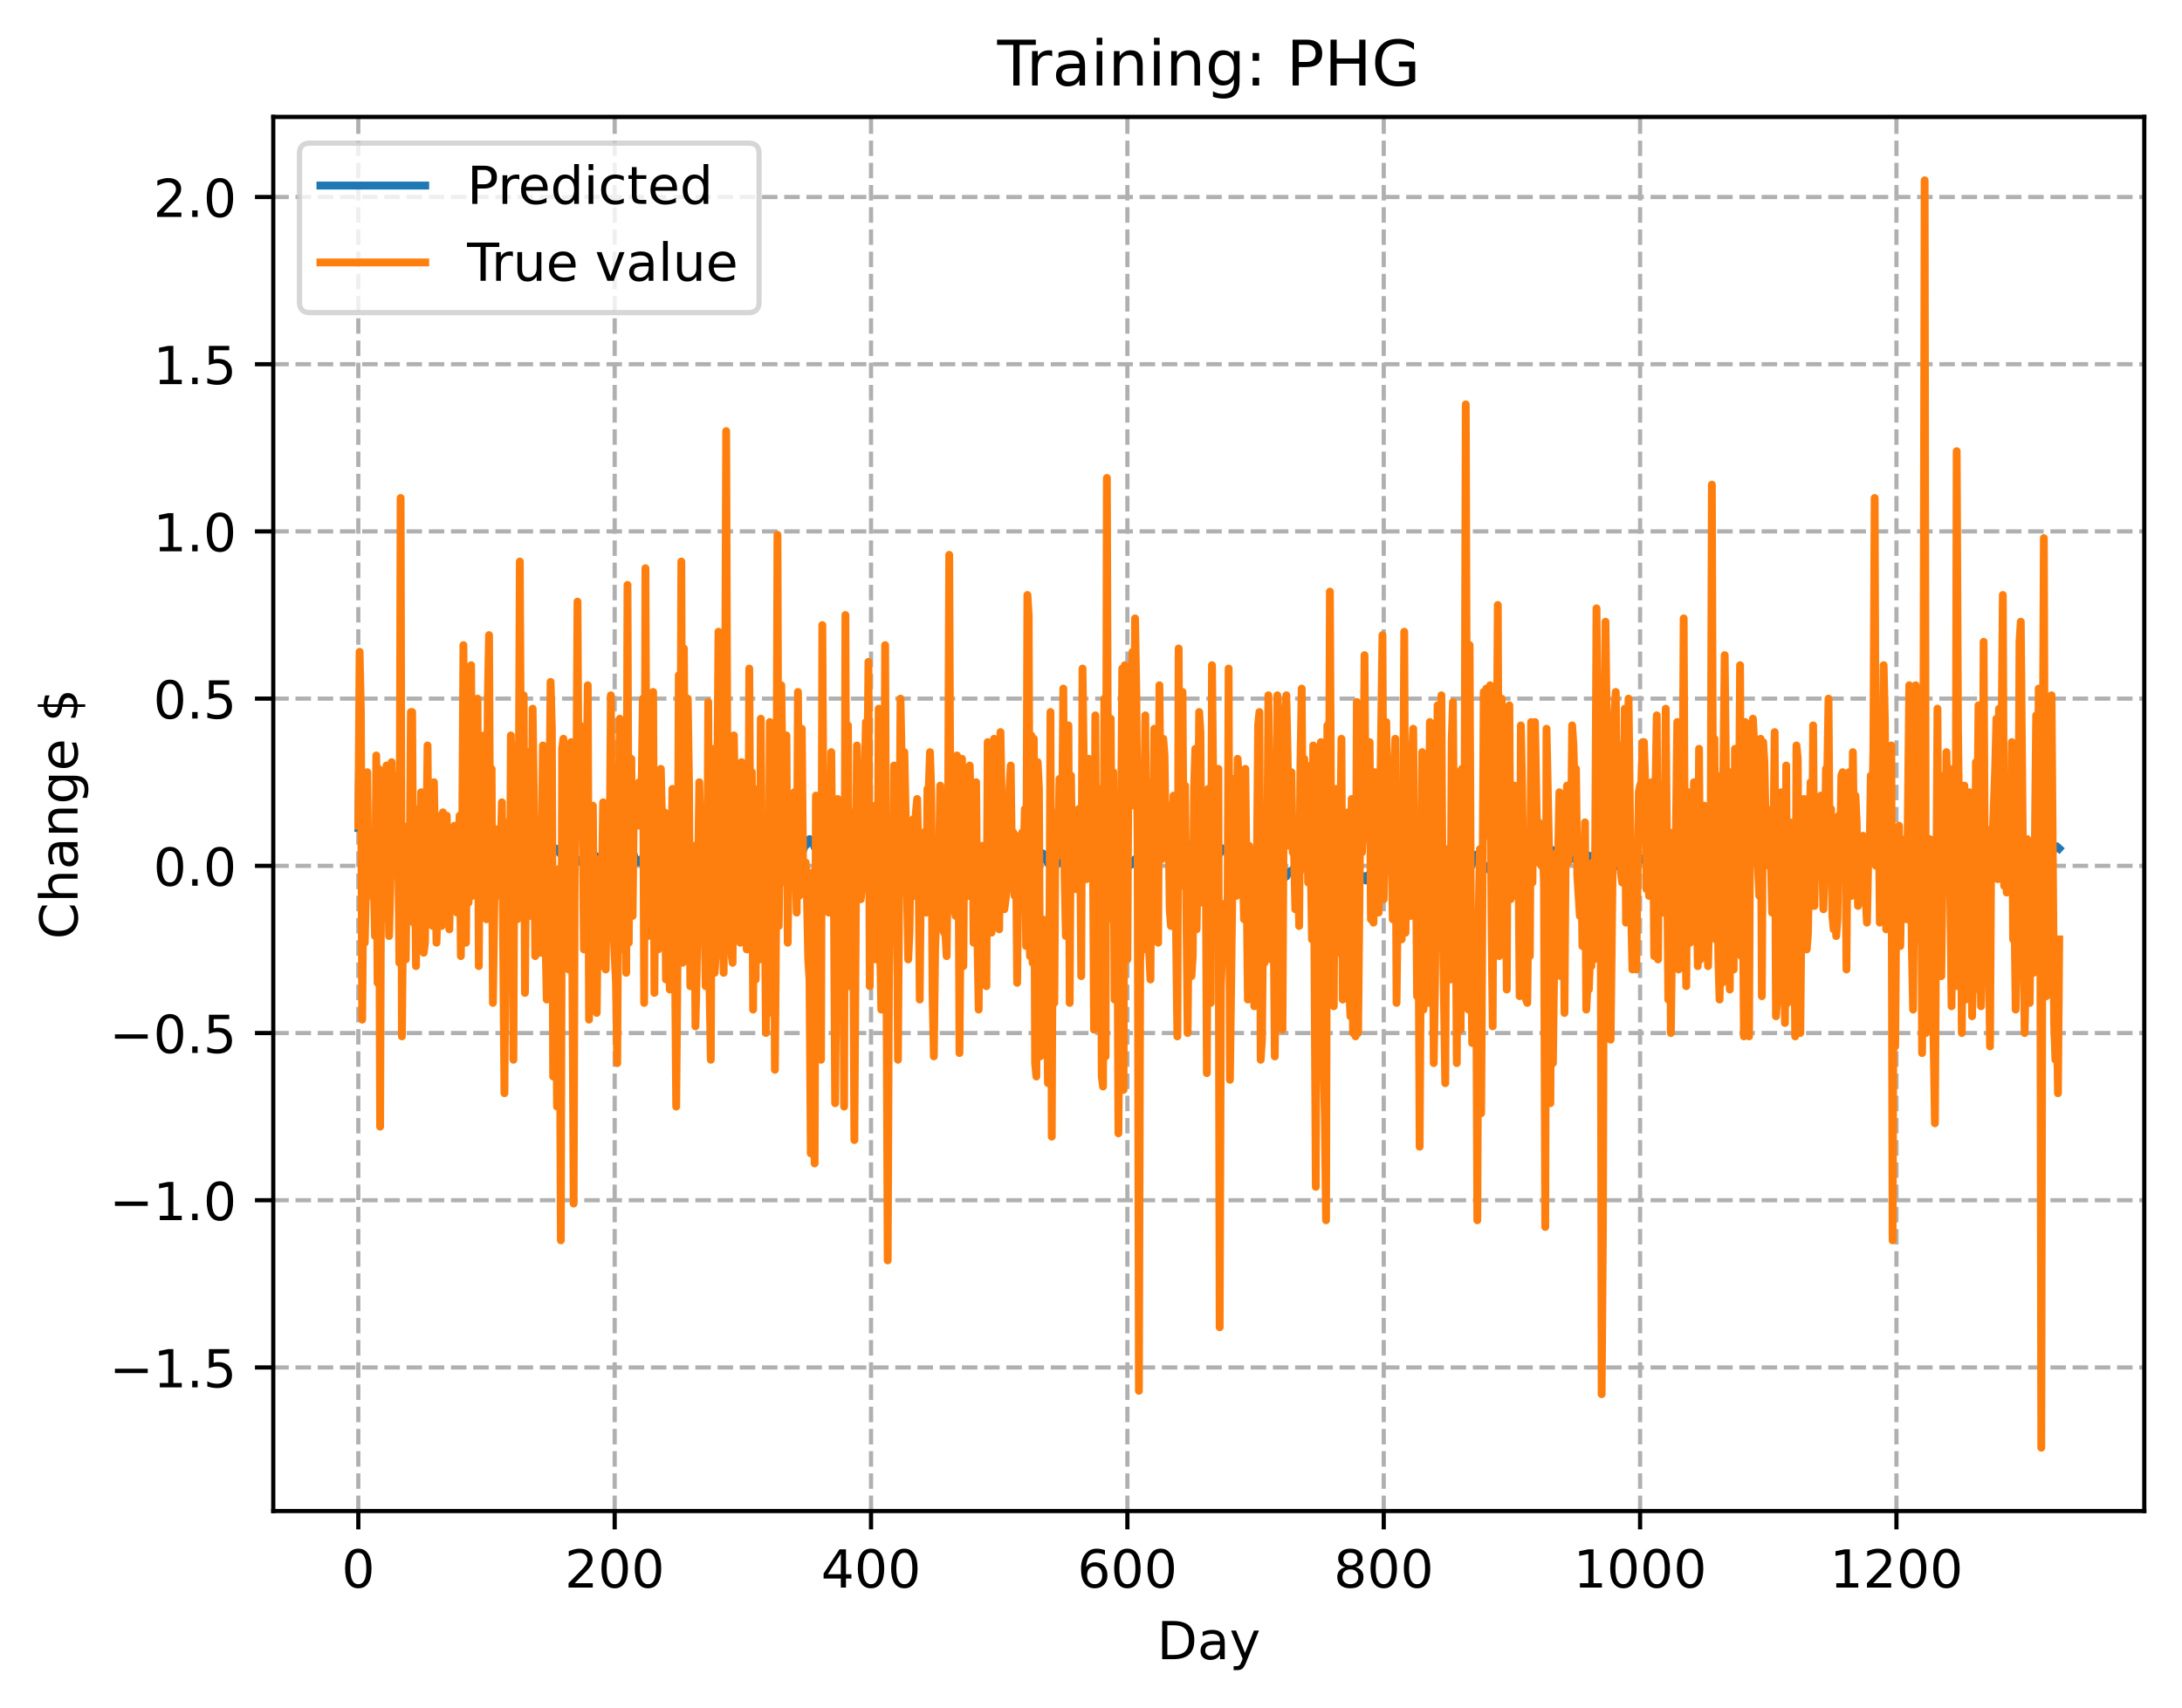 <?xml version="1.0" encoding="utf-8" standalone="no"?>
<!DOCTYPE svg PUBLIC "-//W3C//DTD SVG 1.1//EN"
  "http://www.w3.org/Graphics/SVG/1.1/DTD/svg11.dtd">
<!-- Created with matplotlib (https://matplotlib.org/) -->
<svg height="325.986pt" version="1.1" viewBox="0 0 416.481 325.986" width="416.481pt" xmlns="http://www.w3.org/2000/svg" xmlns:xlink="http://www.w3.org/1999/xlink">
 <defs>
  <style type="text/css">
*{stroke-linecap:butt;stroke-linejoin:round;}
  </style>
 </defs>
 <g id="figure_1">
  <g id="patch_1">
   <path d="M 0 325.986 
L 416.481 325.986 
L 416.481 0 
L 0 0 
z
" style="fill:#ffffff;"/>
  </g>
  <g id="axes_1">
   <g id="patch_2">
    <path d="M 52.161 288.43 
L 409.281 288.43 
L 409.281 22.318 
L 52.161 22.318 
z
" style="fill:#ffffff;"/>
   </g>
   <g id="matplotlib.axis_1">
    <g id="xtick_1">
     <g id="line2d_1">
      <path clip-path="url(#pf0f1b6d243)" d="M 68.394 288.43 
L 68.394 22.318 
" style="fill:none;stroke:#b0b0b0;stroke-dasharray:2.96,1.28;stroke-dashoffset:0;stroke-width:0.8;"/>
     </g>
     <g id="line2d_2">
      <defs>
       <path d="M 0 0 
L 0 3.5 
" id="m5b4c11908f" style="stroke:#000000;stroke-width:0.8;"/>
      </defs>
      <g>
       <use style="stroke:#000000;stroke-width:0.8;" x="68.394" xlink:href="#m5b4c11908f" y="288.43"/>
      </g>
     </g>
     <g id="text_1">
      <!-- 0 -->
      <defs>
       <path d="M 31.781 66.406 
Q 24.172 66.406 20.328 58.906 
Q 16.5 51.422 16.5 36.375 
Q 16.5 21.391 20.328 13.891 
Q 24.172 6.391 31.781 6.391 
Q 39.453 6.391 43.281 13.891 
Q 47.125 21.391 47.125 36.375 
Q 47.125 51.422 43.281 58.906 
Q 39.453 66.406 31.781 66.406 
z
M 31.781 74.219 
Q 44.047 74.219 50.516 64.516 
Q 56.984 54.828 56.984 36.375 
Q 56.984 17.969 50.516 8.266 
Q 44.047 -1.422 31.781 -1.422 
Q 19.531 -1.422 13.062 8.266 
Q 6.594 17.969 6.594 36.375 
Q 6.594 54.828 13.062 64.516 
Q 19.531 74.219 31.781 74.219 
z
" id="DejaVuSans-48"/>
      </defs>
      <g transform="translate(65.212 303.029)scale(0.1 -0.1)">
       <use xlink:href="#DejaVuSans-48"/>
      </g>
     </g>
    </g>
    <g id="xtick_2">
     <g id="line2d_3">
      <path clip-path="url(#pf0f1b6d243)" d="M 117.324 288.43 
L 117.324 22.318 
" style="fill:none;stroke:#b0b0b0;stroke-dasharray:2.96,1.28;stroke-dashoffset:0;stroke-width:0.8;"/>
     </g>
     <g id="line2d_4">
      <g>
       <use style="stroke:#000000;stroke-width:0.8;" x="117.324" xlink:href="#m5b4c11908f" y="288.43"/>
      </g>
     </g>
     <g id="text_2">
      <!-- 200 -->
      <defs>
       <path d="M 19.188 8.297 
L 53.609 8.297 
L 53.609 0 
L 7.328 0 
L 7.328 8.297 
Q 12.938 14.109 22.625 23.891 
Q 32.328 33.688 34.812 36.531 
Q 39.547 41.844 41.422 45.531 
Q 43.312 49.219 43.312 52.781 
Q 43.312 58.594 39.234 62.25 
Q 35.156 65.922 28.609 65.922 
Q 23.969 65.922 18.812 64.312 
Q 13.672 62.703 7.812 59.422 
L 7.812 69.391 
Q 13.766 71.781 18.938 73 
Q 24.125 74.219 28.422 74.219 
Q 39.75 74.219 46.484 68.547 
Q 53.219 62.891 53.219 53.422 
Q 53.219 48.922 51.531 44.891 
Q 49.859 40.875 45.406 35.406 
Q 44.188 33.984 37.641 27.219 
Q 31.109 20.453 19.188 8.297 
z
" id="DejaVuSans-50"/>
      </defs>
      <g transform="translate(107.781 303.029)scale(0.1 -0.1)">
       <use xlink:href="#DejaVuSans-50"/>
       <use x="63.623" xlink:href="#DejaVuSans-48"/>
       <use x="127.246" xlink:href="#DejaVuSans-48"/>
      </g>
     </g>
    </g>
    <g id="xtick_3">
     <g id="line2d_5">
      <path clip-path="url(#pf0f1b6d243)" d="M 166.255 288.43 
L 166.255 22.318 
" style="fill:none;stroke:#b0b0b0;stroke-dasharray:2.96,1.28;stroke-dashoffset:0;stroke-width:0.8;"/>
     </g>
     <g id="line2d_6">
      <g>
       <use style="stroke:#000000;stroke-width:0.8;" x="166.255" xlink:href="#m5b4c11908f" y="288.43"/>
      </g>
     </g>
     <g id="text_3">
      <!-- 400 -->
      <defs>
       <path d="M 37.797 64.312 
L 12.891 25.391 
L 37.797 25.391 
z
M 35.203 72.906 
L 47.609 72.906 
L 47.609 25.391 
L 58.016 25.391 
L 58.016 17.188 
L 47.609 17.188 
L 47.609 0 
L 37.797 0 
L 37.797 17.188 
L 4.891 17.188 
L 4.891 26.703 
z
" id="DejaVuSans-52"/>
      </defs>
      <g transform="translate(156.711 303.029)scale(0.1 -0.1)">
       <use xlink:href="#DejaVuSans-52"/>
       <use x="63.623" xlink:href="#DejaVuSans-48"/>
       <use x="127.246" xlink:href="#DejaVuSans-48"/>
      </g>
     </g>
    </g>
    <g id="xtick_4">
     <g id="line2d_7">
      <path clip-path="url(#pf0f1b6d243)" d="M 215.185 288.43 
L 215.185 22.318 
" style="fill:none;stroke:#b0b0b0;stroke-dasharray:2.96,1.28;stroke-dashoffset:0;stroke-width:0.8;"/>
     </g>
     <g id="line2d_8">
      <g>
       <use style="stroke:#000000;stroke-width:0.8;" x="215.185" xlink:href="#m5b4c11908f" y="288.43"/>
      </g>
     </g>
     <g id="text_4">
      <!-- 600 -->
      <defs>
       <path d="M 33.016 40.375 
Q 26.375 40.375 22.484 35.828 
Q 18.609 31.297 18.609 23.391 
Q 18.609 15.531 22.484 10.953 
Q 26.375 6.391 33.016 6.391 
Q 39.656 6.391 43.531 10.953 
Q 47.406 15.531 47.406 23.391 
Q 47.406 31.297 43.531 35.828 
Q 39.656 40.375 33.016 40.375 
z
M 52.594 71.297 
L 52.594 62.312 
Q 48.875 64.062 45.094 64.984 
Q 41.312 65.922 37.594 65.922 
Q 27.828 65.922 22.672 59.328 
Q 17.531 52.734 16.797 39.406 
Q 19.672 43.656 24.016 45.922 
Q 28.375 48.188 33.594 48.188 
Q 44.578 48.188 50.953 41.516 
Q 57.328 34.859 57.328 23.391 
Q 57.328 12.156 50.688 5.359 
Q 44.047 -1.422 33.016 -1.422 
Q 20.359 -1.422 13.672 8.266 
Q 6.984 17.969 6.984 36.375 
Q 6.984 53.656 15.188 63.938 
Q 23.391 74.219 37.203 74.219 
Q 40.922 74.219 44.703 73.484 
Q 48.484 72.75 52.594 71.297 
z
" id="DejaVuSans-54"/>
      </defs>
      <g transform="translate(205.642 303.029)scale(0.1 -0.1)">
       <use xlink:href="#DejaVuSans-54"/>
       <use x="63.623" xlink:href="#DejaVuSans-48"/>
       <use x="127.246" xlink:href="#DejaVuSans-48"/>
      </g>
     </g>
    </g>
    <g id="xtick_5">
     <g id="line2d_9">
      <path clip-path="url(#pf0f1b6d243)" d="M 264.116 288.43 
L 264.116 22.318 
" style="fill:none;stroke:#b0b0b0;stroke-dasharray:2.96,1.28;stroke-dashoffset:0;stroke-width:0.8;"/>
     </g>
     <g id="line2d_10">
      <g>
       <use style="stroke:#000000;stroke-width:0.8;" x="264.116" xlink:href="#m5b4c11908f" y="288.43"/>
      </g>
     </g>
     <g id="text_5">
      <!-- 800 -->
      <defs>
       <path d="M 31.781 34.625 
Q 24.75 34.625 20.719 30.859 
Q 16.703 27.094 16.703 20.516 
Q 16.703 13.922 20.719 10.156 
Q 24.75 6.391 31.781 6.391 
Q 38.812 6.391 42.859 10.172 
Q 46.922 13.969 46.922 20.516 
Q 46.922 27.094 42.891 30.859 
Q 38.875 34.625 31.781 34.625 
z
M 21.922 38.812 
Q 15.578 40.375 12.031 44.719 
Q 8.5 49.078 8.5 55.328 
Q 8.5 64.062 14.719 69.141 
Q 20.953 74.219 31.781 74.219 
Q 42.672 74.219 48.875 69.141 
Q 55.078 64.062 55.078 55.328 
Q 55.078 49.078 51.531 44.719 
Q 48 40.375 41.703 38.812 
Q 48.828 37.156 52.797 32.312 
Q 56.781 27.484 56.781 20.516 
Q 56.781 9.906 50.312 4.234 
Q 43.844 -1.422 31.781 -1.422 
Q 19.734 -1.422 13.25 4.234 
Q 6.781 9.906 6.781 20.516 
Q 6.781 27.484 10.781 32.312 
Q 14.797 37.156 21.922 38.812 
z
M 18.312 54.391 
Q 18.312 48.734 21.844 45.562 
Q 25.391 42.391 31.781 42.391 
Q 38.141 42.391 41.719 45.562 
Q 45.312 48.734 45.312 54.391 
Q 45.312 60.062 41.719 63.234 
Q 38.141 66.406 31.781 66.406 
Q 25.391 66.406 21.844 63.234 
Q 18.312 60.062 18.312 54.391 
z
" id="DejaVuSans-56"/>
      </defs>
      <g transform="translate(254.572 303.029)scale(0.1 -0.1)">
       <use xlink:href="#DejaVuSans-56"/>
       <use x="63.623" xlink:href="#DejaVuSans-48"/>
       <use x="127.246" xlink:href="#DejaVuSans-48"/>
      </g>
     </g>
    </g>
    <g id="xtick_6">
     <g id="line2d_11">
      <path clip-path="url(#pf0f1b6d243)" d="M 313.047 288.43 
L 313.047 22.318 
" style="fill:none;stroke:#b0b0b0;stroke-dasharray:2.96,1.28;stroke-dashoffset:0;stroke-width:0.8;"/>
     </g>
     <g id="line2d_12">
      <g>
       <use style="stroke:#000000;stroke-width:0.8;" x="313.047" xlink:href="#m5b4c11908f" y="288.43"/>
      </g>
     </g>
     <g id="text_6">
      <!-- 1000 -->
      <defs>
       <path d="M 12.406 8.297 
L 28.516 8.297 
L 28.516 63.922 
L 10.984 60.406 
L 10.984 69.391 
L 28.422 72.906 
L 38.281 72.906 
L 38.281 8.297 
L 54.391 8.297 
L 54.391 0 
L 12.406 0 
z
" id="DejaVuSans-49"/>
      </defs>
      <g transform="translate(300.322 303.029)scale(0.1 -0.1)">
       <use xlink:href="#DejaVuSans-49"/>
       <use x="63.623" xlink:href="#DejaVuSans-48"/>
       <use x="127.246" xlink:href="#DejaVuSans-48"/>
       <use x="190.869" xlink:href="#DejaVuSans-48"/>
      </g>
     </g>
    </g>
    <g id="xtick_7">
     <g id="line2d_13">
      <path clip-path="url(#pf0f1b6d243)" d="M 361.977 288.43 
L 361.977 22.318 
" style="fill:none;stroke:#b0b0b0;stroke-dasharray:2.96,1.28;stroke-dashoffset:0;stroke-width:0.8;"/>
     </g>
     <g id="line2d_14">
      <g>
       <use style="stroke:#000000;stroke-width:0.8;" x="361.977" xlink:href="#m5b4c11908f" y="288.43"/>
      </g>
     </g>
     <g id="text_7">
      <!-- 1200 -->
      <g transform="translate(349.252 303.029)scale(0.1 -0.1)">
       <use xlink:href="#DejaVuSans-49"/>
       <use x="63.623" xlink:href="#DejaVuSans-50"/>
       <use x="127.246" xlink:href="#DejaVuSans-48"/>
       <use x="190.869" xlink:href="#DejaVuSans-48"/>
      </g>
     </g>
    </g>
    <g id="text_8">
     <!-- Day -->
     <defs>
      <path d="M 19.672 64.797 
L 19.672 8.109 
L 31.594 8.109 
Q 46.688 8.109 53.688 14.938 
Q 60.688 21.781 60.688 36.531 
Q 60.688 51.172 53.688 57.984 
Q 46.688 64.797 31.594 64.797 
z
M 9.812 72.906 
L 30.078 72.906 
Q 51.266 72.906 61.172 64.094 
Q 71.094 55.281 71.094 36.531 
Q 71.094 17.672 61.125 8.828 
Q 51.172 0 30.078 0 
L 9.812 0 
z
" id="DejaVuSans-68"/>
      <path d="M 34.281 27.484 
Q 23.391 27.484 19.188 25 
Q 14.984 22.516 14.984 16.5 
Q 14.984 11.719 18.141 8.906 
Q 21.297 6.109 26.703 6.109 
Q 34.188 6.109 38.703 11.406 
Q 43.219 16.703 43.219 25.484 
L 43.219 27.484 
z
M 52.203 31.203 
L 52.203 0 
L 43.219 0 
L 43.219 8.297 
Q 40.141 3.328 35.547 0.953 
Q 30.953 -1.422 24.312 -1.422 
Q 15.922 -1.422 10.953 3.297 
Q 6 8.016 6 15.922 
Q 6 25.141 12.172 29.828 
Q 18.359 34.516 30.609 34.516 
L 43.219 34.516 
L 43.219 35.406 
Q 43.219 41.609 39.141 45 
Q 35.062 48.391 27.688 48.391 
Q 23 48.391 18.547 47.266 
Q 14.109 46.141 10.016 43.891 
L 10.016 52.203 
Q 14.938 54.109 19.578 55.047 
Q 24.219 56 28.609 56 
Q 40.484 56 46.344 49.844 
Q 52.203 43.703 52.203 31.203 
z
" id="DejaVuSans-97"/>
      <path d="M 32.172 -5.078 
Q 28.375 -14.844 24.75 -17.812 
Q 21.141 -20.797 15.094 -20.797 
L 7.906 -20.797 
L 7.906 -13.281 
L 13.188 -13.281 
Q 16.891 -13.281 18.938 -11.516 
Q 21 -9.766 23.484 -3.219 
L 25.094 0.875 
L 2.984 54.688 
L 12.5 54.688 
L 29.594 11.922 
L 46.688 54.688 
L 56.203 54.688 
z
" id="DejaVuSans-121"/>
     </defs>
     <g transform="translate(220.847 316.707)scale(0.1 -0.1)">
      <use xlink:href="#DejaVuSans-68"/>
      <use x="77.002" xlink:href="#DejaVuSans-97"/>
      <use x="138.281" xlink:href="#DejaVuSans-121"/>
     </g>
    </g>
   </g>
   <g id="matplotlib.axis_2">
    <g id="ytick_1">
     <g id="line2d_15">
      <path clip-path="url(#pf0f1b6d243)" d="M 52.161 261.015 
L 409.281 261.015 
" style="fill:none;stroke:#b0b0b0;stroke-dasharray:2.96,1.28;stroke-dashoffset:0;stroke-width:0.8;"/>
     </g>
     <g id="line2d_16">
      <defs>
       <path d="M 0 0 
L -3.5 0 
" id="mdb96adf8cc" style="stroke:#000000;stroke-width:0.8;"/>
      </defs>
      <g>
       <use style="stroke:#000000;stroke-width:0.8;" x="52.161" xlink:href="#mdb96adf8cc" y="261.015"/>
      </g>
     </g>
     <g id="text_9">
      <!-- −1.5 -->
      <defs>
       <path d="M 10.594 35.5 
L 73.188 35.5 
L 73.188 27.203 
L 10.594 27.203 
z
" id="DejaVuSans-8722"/>
       <path d="M 10.688 12.406 
L 21 12.406 
L 21 0 
L 10.688 0 
z
" id="DejaVuSans-46"/>
       <path d="M 10.797 72.906 
L 49.516 72.906 
L 49.516 64.594 
L 19.828 64.594 
L 19.828 46.734 
Q 21.969 47.469 24.109 47.828 
Q 26.266 48.188 28.422 48.188 
Q 40.625 48.188 47.75 41.5 
Q 54.891 34.812 54.891 23.391 
Q 54.891 11.625 47.562 5.094 
Q 40.234 -1.422 26.906 -1.422 
Q 22.312 -1.422 17.547 -0.641 
Q 12.797 0.141 7.719 1.703 
L 7.719 11.625 
Q 12.109 9.234 16.797 8.062 
Q 21.484 6.891 26.703 6.891 
Q 35.156 6.891 40.078 11.328 
Q 45.016 15.766 45.016 23.391 
Q 45.016 31 40.078 35.438 
Q 35.156 39.891 26.703 39.891 
Q 22.75 39.891 18.812 39.016 
Q 14.891 38.141 10.797 36.281 
z
" id="DejaVuSans-53"/>
      </defs>
      <g transform="translate(20.878 264.814)scale(0.1 -0.1)">
       <use xlink:href="#DejaVuSans-8722"/>
       <use x="83.789" xlink:href="#DejaVuSans-49"/>
       <use x="147.412" xlink:href="#DejaVuSans-46"/>
       <use x="179.199" xlink:href="#DejaVuSans-53"/>
      </g>
     </g>
    </g>
    <g id="ytick_2">
     <g id="line2d_17">
      <path clip-path="url(#pf0f1b6d243)" d="M 52.161 229.099 
L 409.281 229.099 
" style="fill:none;stroke:#b0b0b0;stroke-dasharray:2.96,1.28;stroke-dashoffset:0;stroke-width:0.8;"/>
     </g>
     <g id="line2d_18">
      <g>
       <use style="stroke:#000000;stroke-width:0.8;" x="52.161" xlink:href="#mdb96adf8cc" y="229.099"/>
      </g>
     </g>
     <g id="text_10">
      <!-- −1.0 -->
      <g transform="translate(20.878 232.898)scale(0.1 -0.1)">
       <use xlink:href="#DejaVuSans-8722"/>
       <use x="83.789" xlink:href="#DejaVuSans-49"/>
       <use x="147.412" xlink:href="#DejaVuSans-46"/>
       <use x="179.199" xlink:href="#DejaVuSans-48"/>
      </g>
     </g>
    </g>
    <g id="ytick_3">
     <g id="line2d_19">
      <path clip-path="url(#pf0f1b6d243)" d="M 52.161 197.184 
L 409.281 197.184 
" style="fill:none;stroke:#b0b0b0;stroke-dasharray:2.96,1.28;stroke-dashoffset:0;stroke-width:0.8;"/>
     </g>
     <g id="line2d_20">
      <g>
       <use style="stroke:#000000;stroke-width:0.8;" x="52.161" xlink:href="#mdb96adf8cc" y="197.184"/>
      </g>
     </g>
     <g id="text_11">
      <!-- −0.5 -->
      <g transform="translate(20.878 200.983)scale(0.1 -0.1)">
       <use xlink:href="#DejaVuSans-8722"/>
       <use x="83.789" xlink:href="#DejaVuSans-48"/>
       <use x="147.412" xlink:href="#DejaVuSans-46"/>
       <use x="179.199" xlink:href="#DejaVuSans-53"/>
      </g>
     </g>
    </g>
    <g id="ytick_4">
     <g id="line2d_21">
      <path clip-path="url(#pf0f1b6d243)" d="M 52.161 165.268 
L 409.281 165.268 
" style="fill:none;stroke:#b0b0b0;stroke-dasharray:2.96,1.28;stroke-dashoffset:0;stroke-width:0.8;"/>
     </g>
     <g id="line2d_22">
      <g>
       <use style="stroke:#000000;stroke-width:0.8;" x="52.161" xlink:href="#mdb96adf8cc" y="165.268"/>
      </g>
     </g>
     <g id="text_12">
      <!-- 0.0 -->
      <g transform="translate(29.258 169.067)scale(0.1 -0.1)">
       <use xlink:href="#DejaVuSans-48"/>
       <use x="63.623" xlink:href="#DejaVuSans-46"/>
       <use x="95.41" xlink:href="#DejaVuSans-48"/>
      </g>
     </g>
    </g>
    <g id="ytick_5">
     <g id="line2d_23">
      <path clip-path="url(#pf0f1b6d243)" d="M 52.161 133.352 
L 409.281 133.352 
" style="fill:none;stroke:#b0b0b0;stroke-dasharray:2.96,1.28;stroke-dashoffset:0;stroke-width:0.8;"/>
     </g>
     <g id="line2d_24">
      <g>
       <use style="stroke:#000000;stroke-width:0.8;" x="52.161" xlink:href="#mdb96adf8cc" y="133.352"/>
      </g>
     </g>
     <g id="text_13">
      <!-- 0.5 -->
      <g transform="translate(29.258 137.152)scale(0.1 -0.1)">
       <use xlink:href="#DejaVuSans-48"/>
       <use x="63.623" xlink:href="#DejaVuSans-46"/>
       <use x="95.41" xlink:href="#DejaVuSans-53"/>
      </g>
     </g>
    </g>
    <g id="ytick_6">
     <g id="line2d_25">
      <path clip-path="url(#pf0f1b6d243)" d="M 52.161 101.437 
L 409.281 101.437 
" style="fill:none;stroke:#b0b0b0;stroke-dasharray:2.96,1.28;stroke-dashoffset:0;stroke-width:0.8;"/>
     </g>
     <g id="line2d_26">
      <g>
       <use style="stroke:#000000;stroke-width:0.8;" x="52.161" xlink:href="#mdb96adf8cc" y="101.437"/>
      </g>
     </g>
     <g id="text_14">
      <!-- 1.0 -->
      <g transform="translate(29.258 105.236)scale(0.1 -0.1)">
       <use xlink:href="#DejaVuSans-49"/>
       <use x="63.623" xlink:href="#DejaVuSans-46"/>
       <use x="95.41" xlink:href="#DejaVuSans-48"/>
      </g>
     </g>
    </g>
    <g id="ytick_7">
     <g id="line2d_27">
      <path clip-path="url(#pf0f1b6d243)" d="M 52.161 69.521 
L 409.281 69.521 
" style="fill:none;stroke:#b0b0b0;stroke-dasharray:2.96,1.28;stroke-dashoffset:0;stroke-width:0.8;"/>
     </g>
     <g id="line2d_28">
      <g>
       <use style="stroke:#000000;stroke-width:0.8;" x="52.161" xlink:href="#mdb96adf8cc" y="69.521"/>
      </g>
     </g>
     <g id="text_15">
      <!-- 1.5 -->
      <g transform="translate(29.258 73.32)scale(0.1 -0.1)">
       <use xlink:href="#DejaVuSans-49"/>
       <use x="63.623" xlink:href="#DejaVuSans-46"/>
       <use x="95.41" xlink:href="#DejaVuSans-53"/>
      </g>
     </g>
    </g>
    <g id="ytick_8">
     <g id="line2d_29">
      <path clip-path="url(#pf0f1b6d243)" d="M 52.161 37.606 
L 409.281 37.606 
" style="fill:none;stroke:#b0b0b0;stroke-dasharray:2.96,1.28;stroke-dashoffset:0;stroke-width:0.8;"/>
     </g>
     <g id="line2d_30">
      <g>
       <use style="stroke:#000000;stroke-width:0.8;" x="52.161" xlink:href="#mdb96adf8cc" y="37.606"/>
      </g>
     </g>
     <g id="text_16">
      <!-- 2.0 -->
      <g transform="translate(29.258 41.405)scale(0.1 -0.1)">
       <use xlink:href="#DejaVuSans-50"/>
       <use x="63.623" xlink:href="#DejaVuSans-46"/>
       <use x="95.41" xlink:href="#DejaVuSans-48"/>
      </g>
     </g>
    </g>
    <g id="text_17">
     <!-- Change $ -->
     <defs>
      <path d="M 64.406 67.281 
L 64.406 56.891 
Q 59.422 61.531 53.781 63.812 
Q 48.141 66.109 41.797 66.109 
Q 29.297 66.109 22.656 58.469 
Q 16.016 50.828 16.016 36.375 
Q 16.016 21.969 22.656 14.328 
Q 29.297 6.688 41.797 6.688 
Q 48.141 6.688 53.781 8.984 
Q 59.422 11.281 64.406 15.922 
L 64.406 5.609 
Q 59.234 2.094 53.438 0.328 
Q 47.656 -1.422 41.219 -1.422 
Q 24.656 -1.422 15.125 8.703 
Q 5.609 18.844 5.609 36.375 
Q 5.609 53.953 15.125 64.078 
Q 24.656 74.219 41.219 74.219 
Q 47.75 74.219 53.531 72.484 
Q 59.328 70.75 64.406 67.281 
z
" id="DejaVuSans-67"/>
      <path d="M 54.891 33.016 
L 54.891 0 
L 45.906 0 
L 45.906 32.719 
Q 45.906 40.484 42.875 44.328 
Q 39.844 48.188 33.797 48.188 
Q 26.516 48.188 22.312 43.547 
Q 18.109 38.922 18.109 30.906 
L 18.109 0 
L 9.078 0 
L 9.078 75.984 
L 18.109 75.984 
L 18.109 46.188 
Q 21.344 51.125 25.703 53.562 
Q 30.078 56 35.797 56 
Q 45.219 56 50.047 50.172 
Q 54.891 44.344 54.891 33.016 
z
" id="DejaVuSans-104"/>
      <path d="M 54.891 33.016 
L 54.891 0 
L 45.906 0 
L 45.906 32.719 
Q 45.906 40.484 42.875 44.328 
Q 39.844 48.188 33.797 48.188 
Q 26.516 48.188 22.312 43.547 
Q 18.109 38.922 18.109 30.906 
L 18.109 0 
L 9.078 0 
L 9.078 54.688 
L 18.109 54.688 
L 18.109 46.188 
Q 21.344 51.125 25.703 53.562 
Q 30.078 56 35.797 56 
Q 45.219 56 50.047 50.172 
Q 54.891 44.344 54.891 33.016 
z
" id="DejaVuSans-110"/>
      <path d="M 45.406 27.984 
Q 45.406 37.75 41.375 43.109 
Q 37.359 48.484 30.078 48.484 
Q 22.859 48.484 18.828 43.109 
Q 14.797 37.75 14.797 27.984 
Q 14.797 18.266 18.828 12.891 
Q 22.859 7.516 30.078 7.516 
Q 37.359 7.516 41.375 12.891 
Q 45.406 18.266 45.406 27.984 
z
M 54.391 6.781 
Q 54.391 -7.172 48.188 -13.984 
Q 42 -20.797 29.203 -20.797 
Q 24.469 -20.797 20.266 -20.094 
Q 16.062 -19.391 12.109 -17.922 
L 12.109 -9.188 
Q 16.062 -11.328 19.922 -12.344 
Q 23.781 -13.375 27.781 -13.375 
Q 36.625 -13.375 41.016 -8.766 
Q 45.406 -4.156 45.406 5.172 
L 45.406 9.625 
Q 42.625 4.781 38.281 2.391 
Q 33.938 0 27.875 0 
Q 17.828 0 11.672 7.656 
Q 5.516 15.328 5.516 27.984 
Q 5.516 40.672 11.672 48.328 
Q 17.828 56 27.875 56 
Q 33.938 56 38.281 53.609 
Q 42.625 51.219 45.406 46.391 
L 45.406 54.688 
L 54.391 54.688 
z
" id="DejaVuSans-103"/>
      <path d="M 56.203 29.594 
L 56.203 25.203 
L 14.891 25.203 
Q 15.484 15.922 20.484 11.062 
Q 25.484 6.203 34.422 6.203 
Q 39.594 6.203 44.453 7.469 
Q 49.312 8.734 54.109 11.281 
L 54.109 2.781 
Q 49.266 0.734 44.188 -0.344 
Q 39.109 -1.422 33.891 -1.422 
Q 20.797 -1.422 13.156 6.188 
Q 5.516 13.812 5.516 26.812 
Q 5.516 40.234 12.766 48.109 
Q 20.016 56 32.328 56 
Q 43.359 56 49.781 48.891 
Q 56.203 41.797 56.203 29.594 
z
M 47.219 32.234 
Q 47.125 39.594 43.094 43.984 
Q 39.062 48.391 32.422 48.391 
Q 24.906 48.391 20.391 44.141 
Q 15.875 39.891 15.188 32.172 
z
" id="DejaVuSans-101"/>
      <path id="DejaVuSans-32"/>
      <path d="M 33.797 -14.703 
L 28.906 -14.703 
L 28.859 0 
Q 23.734 0.094 18.609 1.188 
Q 13.484 2.297 8.297 4.5 
L 8.297 13.281 
Q 13.281 10.156 18.375 8.562 
Q 23.484 6.984 28.906 6.938 
L 28.906 29.203 
Q 18.109 30.953 13.203 35.156 
Q 8.297 39.359 8.297 46.688 
Q 8.297 54.641 13.625 59.219 
Q 18.953 63.812 28.906 64.5 
L 28.906 75.984 
L 33.797 75.984 
L 33.797 64.656 
Q 38.328 64.453 42.578 63.688 
Q 46.828 62.938 50.875 61.625 
L 50.875 53.078 
Q 46.828 55.125 42.547 56.25 
Q 38.281 57.375 33.797 57.562 
L 33.797 36.719 
Q 44.875 35.016 50.094 30.609 
Q 55.328 26.219 55.328 18.609 
Q 55.328 10.359 49.781 5.594 
Q 44.234 0.828 33.797 0.094 
z
M 28.906 37.594 
L 28.906 57.625 
Q 23.25 56.984 20.266 54.391 
Q 17.281 51.812 17.281 47.516 
Q 17.281 43.312 20.031 40.969 
Q 22.797 38.625 28.906 37.594 
z
M 33.797 28.219 
L 33.797 7.078 
Q 39.984 7.906 43.141 10.594 
Q 46.297 13.281 46.297 17.672 
Q 46.297 21.969 43.281 24.5 
Q 40.281 27.047 33.797 28.219 
z
" id="DejaVuSans-36"/>
     </defs>
     <g transform="translate(14.798 179.288)rotate(-90)scale(0.1 -0.1)">
      <use xlink:href="#DejaVuSans-67"/>
      <use x="69.824" xlink:href="#DejaVuSans-104"/>
      <use x="133.203" xlink:href="#DejaVuSans-97"/>
      <use x="194.482" xlink:href="#DejaVuSans-110"/>
      <use x="257.861" xlink:href="#DejaVuSans-103"/>
      <use x="321.338" xlink:href="#DejaVuSans-101"/>
      <use x="382.861" xlink:href="#DejaVuSans-32"/>
      <use x="414.648" xlink:href="#DejaVuSans-36"/>
     </g>
    </g>
   </g>
   <g id="line2d_31">
    <path clip-path="url(#pf0f1b6d243)" d="M 68.394 158.044 
L 68.638 140.105 
L 69.128 159.071 
L 69.617 169.156 
L 69.862 170.41 
L 70.106 170.688 
L 70.351 170.524 
L 70.596 169.829 
L 71.33 165.729 
L 72.063 163.376 
L 72.308 163.305 
L 72.553 164.438 
L 72.797 163.531 
L 73.287 163.306 
L 73.531 163.008 
L 74.021 164.465 
L 74.755 161.625 
L 74.999 163.269 
L 75.244 163.155 
L 75.733 163.421 
L 76.223 164.597 
L 76.467 164.855 
L 76.712 165.541 
L 76.957 164.277 
L 77.201 164.313 
L 77.446 165.539 
L 77.69 165.344 
L 77.935 165.004 
L 78.18 165.381 
L 78.669 163.399 
L 78.914 164.22 
L 79.158 164.218 
L 79.403 165.165 
L 79.648 164.706 
L 79.892 164.864 
L 80.137 164.509 
L 80.382 165.19 
L 81.36 159.509 
L 81.605 159.606 
L 81.85 160.453 
L 82.094 160.107 
L 82.339 160.022 
L 82.584 160.903 
L 82.828 160.114 
L 83.073 160.148 
L 83.317 160.436 
L 83.562 162.588 
L 83.807 163.304 
L 84.051 164.784 
L 84.541 162.866 
L 84.785 165.321 
L 85.275 163.569 
L 85.519 165.657 
L 85.764 164.225 
L 86.009 166.203 
L 86.253 166.343 
L 86.498 167.136 
L 86.743 165.407 
L 86.987 164.74 
L 87.232 166.981 
L 87.477 164.921 
L 87.721 165.25 
L 88.211 164.253 
L 88.455 164.877 
L 88.7 164.718 
L 88.945 164.328 
L 89.189 163.12 
L 89.434 163.315 
L 89.923 162.228 
L 90.168 162.455 
L 90.412 161.446 
L 90.902 162.137 
L 91.146 161.959 
L 91.391 162.558 
L 91.636 162.108 
L 91.88 162.838 
L 92.37 161.581 
L 92.859 161.487 
L 93.104 161.64 
L 93.348 162.305 
L 93.593 162.013 
L 93.838 161.331 
L 94.082 161.788 
L 94.327 160.973 
L 94.572 161.361 
L 94.816 162.025 
L 95.061 161.934 
L 95.305 161.668 
L 95.795 160.745 
L 96.529 160.646 
L 96.773 161.788 
L 97.018 162.074 
L 97.263 161.46 
L 97.752 162.164 
L 98.241 161.745 
L 98.486 162.152 
L 99.22 162.314 
L 99.465 162.378 
L 99.709 162.846 
L 99.954 162.733 
L 100.199 163.511 
L 100.443 163.005 
L 100.688 162.996 
L 100.933 163.387 
L 101.177 163.495 
L 101.666 162.029 
L 101.911 162.869 
L 102.156 161.926 
L 102.4 161.765 
L 102.645 162.663 
L 102.89 162.45 
L 103.134 162.521 
L 103.379 162.395 
L 104.113 161.554 
L 104.602 162.496 
L 104.847 162.211 
L 105.092 162.425 
L 105.336 162.316 
L 105.581 162.684 
L 105.826 161.86 
L 106.07 162.061 
L 106.315 162.507 
L 106.56 162.023 
L 106.804 162.764 
L 107.049 163.082 
L 107.293 162.931 
L 107.538 163.208 
L 107.783 164.145 
L 108.027 163.188 
L 108.517 163.668 
L 108.761 163.21 
L 109.006 163.335 
L 109.251 164.573 
L 109.74 163.658 
L 109.985 164.121 
L 110.229 164.039 
L 110.474 164.204 
L 110.719 164.543 
L 110.963 164.395 
L 111.208 164.432 
L 111.453 164.164 
L 111.697 164.604 
L 112.187 163.6 
L 112.431 164.654 
L 112.676 163.75 
L 113.41 164.362 
L 113.654 163.316 
L 113.899 163.718 
L 114.144 163.781 
L 114.388 164.765 
L 114.633 167.687 
L 114.878 164.756 
L 115.122 165.51 
L 115.367 165.241 
L 115.612 165.282 
L 115.856 164.428 
L 116.101 164.602 
L 116.346 164.476 
L 116.59 164.657 
L 116.835 164.989 
L 117.324 164.988 
L 117.814 164.646 
L 118.303 163.666 
L 118.548 164.152 
L 118.792 164.182 
L 119.037 163.743 
L 119.281 164.824 
L 119.771 164.219 
L 120.015 165.203 
L 120.26 164.311 
L 120.505 164.097 
L 120.749 164.124 
L 120.994 163.153 
L 121.239 164.58 
L 121.483 164.202 
L 121.728 164.583 
L 121.973 164.106 
L 122.217 164.622 
L 122.462 164.709 
L 122.707 164.274 
L 122.951 164.695 
L 123.196 163.97 
L 123.441 164.154 
L 123.685 163.944 
L 123.93 163.541 
L 124.175 163.908 
L 124.419 163.281 
L 124.664 163.37 
L 124.909 164.12 
L 125.153 163.631 
L 125.398 163.86 
L 125.642 163.436 
L 125.887 163.436 
L 126.132 163.012 
L 126.376 163.648 
L 126.621 163.743 
L 126.866 163.309 
L 127.11 163.367 
L 127.355 163.677 
L 127.6 162.967 
L 127.844 163.074 
L 128.089 161.957 
L 128.334 162.405 
L 128.823 163.942 
L 129.068 163.834 
L 129.312 162.95 
L 129.802 163.988 
L 130.046 163.513 
L 130.291 163.749 
L 130.536 163.223 
L 130.78 163.39 
L 131.025 163.245 
L 131.269 162.874 
L 131.514 163.624 
L 131.759 163.712 
L 132.003 162.291 
L 132.493 161.895 
L 132.737 162.059 
L 132.982 162.458 
L 133.227 162.579 
L 133.471 162.891 
L 133.716 162.446 
L 134.45 162.571 
L 134.695 162.412 
L 134.939 162.416 
L 135.184 162.809 
L 135.673 162.117 
L 135.918 161.73 
L 136.163 162.54 
L 136.407 162.705 
L 136.652 162.01 
L 136.897 162.204 
L 137.141 162.816 
L 137.386 162.87 
L 137.63 162.771 
L 137.875 163.668 
L 138.12 163.456 
L 138.364 162.023 
L 138.854 163.398 
L 139.098 162.536 
L 139.343 162.974 
L 139.832 161.908 
L 140.077 162.521 
L 140.322 161.985 
L 140.566 161.961 
L 140.811 162.748 
L 141.056 162.028 
L 141.3 162.575 
L 141.545 162.705 
L 142.034 161.506 
L 142.279 162.567 
L 142.524 162.745 
L 142.768 162.212 
L 143.013 162.051 
L 143.257 163.37 
L 143.502 162.523 
L 143.747 162.363 
L 143.991 161.787 
L 144.236 161.575 
L 144.481 161.211 
L 144.97 161.574 
L 145.215 162.035 
L 145.459 162.917 
L 145.704 162.906 
L 146.193 161.957 
L 146.927 161.646 
L 147.172 162.472 
L 147.417 162.01 
L 147.906 162.875 
L 148.151 161.998 
L 148.64 163.083 
L 148.885 162.154 
L 149.129 163.151 
L 149.374 163.087 
L 149.618 162.717 
L 149.863 161.997 
L 150.108 161.902 
L 150.352 162.592 
L 150.597 162.259 
L 150.842 162.126 
L 151.086 162.335 
L 151.576 161.995 
L 151.82 161.957 
L 152.065 161.782 
L 152.31 161.748 
L 152.554 162.195 
L 152.799 162.093 
L 153.044 161.17 
L 153.288 162.358 
L 153.533 161.624 
L 154.267 160.912 
L 154.512 160.16 
L 154.756 160.532 
L 155.001 160.478 
L 155.49 161.743 
L 155.735 161.01 
L 156.224 162.829 
L 156.469 162.125 
L 156.713 162.711 
L 156.958 161.631 
L 157.203 163.108 
L 157.692 162.205 
L 157.937 163.171 
L 158.426 162.35 
L 158.671 162.273 
L 158.915 163.041 
L 159.16 162.415 
L 159.405 162.653 
L 159.649 162.547 
L 159.894 162.634 
L 160.139 163.583 
L 160.383 162.804 
L 161.117 163.869 
L 161.362 163.29 
L 161.851 165.499 
L 162.096 164.896 
L 162.34 163.905 
L 162.83 163.325 
L 163.074 163.813 
L 163.319 163.619 
L 163.808 164.896 
L 164.053 165.107 
L 164.298 164.516 
L 164.542 165.568 
L 164.787 165.008 
L 165.276 165.776 
L 165.521 166.495 
L 165.766 165.36 
L 166.01 165.514 
L 166.255 164.292 
L 166.5 164.631 
L 166.744 164.373 
L 166.989 163.844 
L 167.233 164.625 
L 167.478 164.257 
L 167.723 164.356 
L 167.967 165.644 
L 168.212 165.2 
L 168.457 164.202 
L 168.701 164.498 
L 168.946 164.41 
L 169.191 165.395 
L 169.68 164.214 
L 169.925 164.644 
L 170.169 164.849 
L 170.414 165.238 
L 170.659 165.006 
L 170.903 165.211 
L 171.148 165.001 
L 171.393 165.228 
L 171.637 165.053 
L 171.882 165.639 
L 172.127 165.505 
L 172.371 165.612 
L 172.616 165.576 
L 172.861 165.19 
L 173.105 165.037 
L 173.594 165.738 
L 173.839 165.111 
L 174.328 165.097 
L 174.573 165.71 
L 174.818 165.797 
L 175.062 166.568 
L 175.307 166.108 
L 175.552 165.96 
L 175.796 165.386 
L 176.041 165.187 
L 176.53 165.62 
L 176.775 165.387 
L 177.02 164.887 
L 177.754 165.313 
L 177.998 165.151 
L 178.243 164.47 
L 178.488 165.405 
L 178.732 165.715 
L 178.977 165.586 
L 179.221 166.025 
L 179.466 165.242 
L 179.711 166.404 
L 179.955 166.604 
L 180.445 165.665 
L 180.689 165.688 
L 180.934 166.046 
L 181.179 166.7 
L 181.423 167.982 
L 181.668 167.511 
L 181.913 165.993 
L 182.157 166.759 
L 182.647 166.037 
L 182.891 166.289 
L 183.136 166.35 
L 183.381 166.288 
L 183.625 165.722 
L 183.87 166.057 
L 184.359 165.272 
L 184.848 165.855 
L 185.093 165.441 
L 185.338 165.74 
L 185.582 165.352 
L 185.827 165.341 
L 186.072 165.734 
L 186.316 165.212 
L 186.561 165.12 
L 186.806 164.427 
L 187.05 164.285 
L 187.295 164.421 
L 187.54 164.402 
L 187.784 164.723 
L 188.029 164.833 
L 188.274 164.738 
L 188.518 164.355 
L 188.763 164.998 
L 189.008 164.561 
L 189.252 165.013 
L 189.497 164.932 
L 189.742 165.01 
L 189.986 165.571 
L 190.231 165.642 
L 190.476 165.203 
L 190.72 165.505 
L 190.965 165.073 
L 191.209 165.646 
L 191.454 164.921 
L 191.699 165.224 
L 191.943 164.248 
L 192.433 164.998 
L 192.922 164.814 
L 193.167 165.695 
L 193.411 164.516 
L 193.656 164.933 
L 194.145 164.757 
L 194.39 164.288 
L 194.635 164.487 
L 194.879 164.944 
L 195.124 165.101 
L 195.613 164.715 
L 195.858 165.144 
L 196.347 164.517 
L 196.592 164.49 
L 196.836 163.795 
L 197.326 164.014 
L 197.57 164.05 
L 197.815 162.816 
L 198.06 163.061 
L 198.549 164.321 
L 198.794 163.936 
L 199.038 162.891 
L 199.772 164.038 
L 200.017 164.809 
L 200.262 163.738 
L 200.751 164.737 
L 200.996 163.903 
L 201.24 164.206 
L 201.485 163.803 
L 201.73 164.543 
L 201.974 164.747 
L 202.219 164.413 
L 202.464 164.529 
L 202.708 164.279 
L 202.953 164.773 
L 203.197 163.917 
L 203.442 164.553 
L 203.687 164.178 
L 203.931 164.604 
L 204.421 163.861 
L 204.665 164.449 
L 205.155 163.586 
L 205.399 163.976 
L 205.644 163.911 
L 205.889 163.994 
L 206.133 164.196 
L 206.378 164.252 
L 206.623 164.757 
L 206.867 164.881 
L 207.112 164.326 
L 207.357 164.36 
L 207.601 163.895 
L 207.846 164.376 
L 208.091 164.515 
L 208.58 163.891 
L 208.824 164.156 
L 209.069 163.928 
L 209.314 164.749 
L 209.803 163.866 
L 210.048 164.029 
L 210.292 164.711 
L 210.537 164.506 
L 211.271 165.322 
L 211.76 164.564 
L 212.005 164.269 
L 212.25 164.929 
L 212.494 164.606 
L 212.739 164.51 
L 212.984 164.563 
L 213.228 164.763 
L 213.473 165.265 
L 213.718 163.816 
L 213.962 163.619 
L 214.207 164.324 
L 214.452 164.565 
L 214.696 164.405 
L 214.941 165.282 
L 215.43 164.37 
L 215.919 165.057 
L 216.409 164.345 
L 216.653 163.995 
L 216.898 164.097 
L 217.387 163.133 
L 217.632 162.09 
L 218.121 163.138 
L 218.366 163.269 
L 218.855 164.14 
L 219.1 163.468 
L 219.345 163.662 
L 219.589 163.389 
L 220.079 163.917 
L 220.323 164.031 
L 220.568 163.442 
L 220.812 163.751 
L 221.302 163.257 
L 221.546 163.712 
L 221.791 163.321 
L 222.28 163.205 
L 222.525 163.409 
L 222.77 162.657 
L 223.014 162.637 
L 223.504 162.086 
L 223.748 162.811 
L 223.993 162.067 
L 224.238 161.985 
L 224.482 162.6 
L 224.727 162.459 
L 224.972 161.703 
L 225.216 163.137 
L 225.461 162.033 
L 225.706 162.17 
L 225.95 161.847 
L 226.44 162.299 
L 226.929 161.234 
L 227.173 161.834 
L 227.663 161.996 
L 227.907 162.315 
L 228.152 162.324 
L 228.641 163.21 
L 228.886 162.471 
L 229.131 163.703 
L 229.375 163.016 
L 229.865 162.518 
L 230.109 162.915 
L 230.599 162.127 
L 230.843 162.362 
L 231.333 162.309 
L 231.822 163.737 
L 232.311 162.915 
L 232.556 163.051 
L 232.8 162.951 
L 233.045 161.814 
L 234.268 162.704 
L 234.513 162.481 
L 234.758 163.17 
L 235.247 162.669 
L 235.492 162.916 
L 235.736 163 
L 235.981 163.818 
L 236.226 163.445 
L 236.47 163.767 
L 236.715 163.615 
L 236.96 163.905 
L 237.204 163.476 
L 237.694 163.833 
L 237.938 164.131 
L 238.428 163.543 
L 238.672 164.2 
L 238.917 164.034 
L 239.406 164.294 
L 239.651 164.081 
L 239.895 164.602 
L 240.14 164.573 
L 240.385 164.941 
L 240.629 165.069 
L 240.874 164.857 
L 241.119 164.48 
L 241.363 164.708 
L 241.608 164.719 
L 241.853 165.348 
L 242.342 166.087 
L 242.831 165.221 
L 243.076 165.924 
L 243.321 165.869 
L 243.565 165.59 
L 244.055 166.157 
L 244.299 165.888 
L 244.544 165.378 
L 244.788 166.122 
L 245.278 166.649 
L 245.522 167.312 
L 245.767 166.794 
L 246.256 166.282 
L 246.501 166.647 
L 246.746 165.982 
L 246.99 165.691 
L 247.235 166.057 
L 247.48 165.204 
L 247.969 166 
L 248.214 165.355 
L 248.458 165.932 
L 248.948 165.381 
L 249.192 165.572 
L 249.437 165.292 
L 249.682 165.305 
L 249.926 164.839 
L 250.171 165.165 
L 250.416 165.215 
L 250.66 164.792 
L 250.905 165.613 
L 251.149 165.464 
L 251.394 164.569 
L 251.639 165.431 
L 251.883 165.335 
L 252.128 165.615 
L 252.373 166.207 
L 252.617 165.093 
L 252.862 165.152 
L 253.351 164.752 
L 253.596 165.936 
L 253.841 165.775 
L 254.085 166.636 
L 254.33 166.474 
L 254.819 165.635 
L 255.309 166.634 
L 255.553 165.982 
L 255.798 166.321 
L 256.043 166.435 
L 256.287 166.334 
L 256.532 165.867 
L 256.776 165.864 
L 257.021 166.119 
L 257.51 165.652 
L 257.755 165.412 
L 258.244 166.65 
L 258.489 166.115 
L 258.734 166.247 
L 259.223 167.152 
L 259.468 166.508 
L 259.712 167.519 
L 259.957 167.929 
L 260.202 167.226 
L 260.446 167.377 
L 260.691 168.063 
L 260.936 167.157 
L 261.18 167.601 
L 261.425 166.789 
L 261.67 167.067 
L 262.404 166.25 
L 262.648 166.339 
L 262.893 166.828 
L 263.871 166.169 
L 264.116 166.251 
L 264.361 166.089 
L 264.605 166.232 
L 265.095 165.682 
L 265.339 166.06 
L 265.584 165.514 
L 266.318 166.524 
L 266.563 166.104 
L 266.807 165.339 
L 267.052 165.491 
L 267.786 165.301 
L 268.275 166.018 
L 268.52 165.271 
L 268.764 165.294 
L 269.009 164.633 
L 269.254 164.711 
L 269.498 164.62 
L 269.988 165.518 
L 270.232 164.276 
L 270.722 164.388 
L 270.966 164.738 
L 271.211 163.673 
L 271.7 164.441 
L 271.945 164.032 
L 272.19 164.3 
L 272.434 164.038 
L 272.679 164.812 
L 272.924 164.264 
L 273.168 164.405 
L 273.413 165.013 
L 273.658 164.422 
L 274.147 164.206 
L 274.636 165.321 
L 274.881 164.401 
L 275.125 164.386 
L 275.37 164.863 
L 275.615 164.18 
L 275.859 164.662 
L 276.104 163.649 
L 276.349 164.911 
L 276.593 164.67 
L 276.838 164.672 
L 277.083 164.33 
L 277.327 165.448 
L 277.572 165.042 
L 277.817 164.919 
L 278.061 164.662 
L 278.306 164.014 
L 278.795 165.428 
L 279.04 164.754 
L 279.285 164.624 
L 279.529 164.148 
L 279.774 164.643 
L 280.019 165.685 
L 280.508 163.819 
L 280.752 165.437 
L 280.997 164.27 
L 281.486 163.153 
L 281.731 163.671 
L 281.976 164.559 
L 282.22 163.637 
L 282.71 165.713 
L 282.954 164.853 
L 283.444 165.36 
L 283.688 165.307 
L 284.178 165.999 
L 285.156 164.019 
L 285.646 164.482 
L 285.89 164.484 
L 286.135 164.666 
L 286.379 163.721 
L 286.624 163.773 
L 286.869 164.558 
L 287.113 163.765 
L 287.358 163.846 
L 287.603 163.551 
L 287.847 163.555 
L 288.337 163.904 
L 288.826 163.206 
L 289.071 163.549 
L 289.805 163.017 
L 290.049 163.241 
L 290.294 162.358 
L 290.539 162.866 
L 290.783 162.966 
L 291.028 162.335 
L 291.273 162.114 
L 291.517 162.676 
L 291.762 162.323 
L 292.007 162.937 
L 292.251 162.554 
L 292.496 163.735 
L 292.74 163.283 
L 293.23 163.641 
L 293.474 163.016 
L 293.719 162.975 
L 293.964 163.256 
L 294.208 162.964 
L 294.453 162.5 
L 294.698 163.014 
L 295.187 162.408 
L 295.432 163.206 
L 295.676 163.194 
L 295.921 163.064 
L 296.166 162.266 
L 296.41 162.252 
L 296.9 162.451 
L 297.144 163.24 
L 297.389 162.9 
L 297.634 163.354 
L 297.878 163.499 
L 298.123 162.828 
L 298.612 164.018 
L 298.857 162.881 
L 299.101 163.517 
L 300.08 163.737 
L 300.325 163.95 
L 300.569 163.962 
L 301.548 162.935 
L 302.037 163.238 
L 302.282 162.842 
L 302.527 163.406 
L 302.771 163.582 
L 303.016 163.257 
L 303.261 163.305 
L 303.505 163.503 
L 303.75 163.85 
L 303.995 163.683 
L 304.239 164.488 
L 304.484 164.184 
L 304.728 164.214 
L 304.973 165 
L 305.218 164.716 
L 305.707 164.995 
L 305.952 163.052 
L 306.196 163.334 
L 306.686 165.086 
L 306.93 165.346 
L 307.42 164.564 
L 307.664 164.488 
L 308.154 165.4 
L 308.643 165.407 
L 308.888 165.274 
L 309.132 164.495 
L 309.622 165.061 
L 309.866 163.954 
L 310.111 163.934 
L 310.355 164.455 
L 310.6 164.104 
L 310.845 164.597 
L 311.089 164.423 
L 311.579 163.533 
L 311.823 163.707 
L 312.068 163.17 
L 312.557 163.887 
L 312.802 163.594 
L 313.291 164.05 
L 313.536 163.928 
L 313.781 164.166 
L 314.025 164.037 
L 314.27 163.413 
L 314.515 163.732 
L 314.759 163.54 
L 315.004 163.14 
L 315.249 163.605 
L 315.493 163.671 
L 315.738 163.573 
L 315.983 162.86 
L 316.227 163.363 
L 316.472 163.491 
L 316.716 162.981 
L 316.961 163.509 
L 317.206 163.426 
L 317.45 163.636 
L 317.695 162.818 
L 317.94 162.913 
L 318.429 163.392 
L 318.674 162.327 
L 318.918 162.693 
L 319.163 161.93 
L 319.408 162.411 
L 319.652 162.615 
L 319.897 162.253 
L 320.142 163.158 
L 320.386 162.829 
L 320.631 162.819 
L 320.876 162.603 
L 321.12 162.133 
L 321.365 162.489 
L 321.61 163.297 
L 322.099 162.197 
L 322.343 162.177 
L 322.833 161.96 
L 323.077 162.207 
L 323.322 161.897 
L 323.567 162.146 
L 324.056 161.775 
L 324.301 161.613 
L 324.545 162.301 
L 324.79 161.536 
L 325.035 162.029 
L 325.279 161.662 
L 325.524 162.496 
L 325.769 161.664 
L 326.013 161.72 
L 326.503 161.971 
L 326.747 161.649 
L 326.992 162.142 
L 327.237 161.748 
L 327.481 162.163 
L 327.971 161.15 
L 328.215 160.387 
L 328.949 160.942 
L 329.194 161.115 
L 329.438 161.778 
L 329.928 160.871 
L 330.172 161.092 
L 330.417 160.972 
L 330.662 161.389 
L 330.906 161.515 
L 331.396 161.055 
L 331.64 161 
L 331.885 161.09 
L 332.13 161 
L 332.374 161.968 
L 332.619 161.006 
L 332.864 161.013 
L 333.108 160.317 
L 333.353 161.9 
L 333.598 161.57 
L 333.842 161.515 
L 334.087 160.969 
L 334.331 161.513 
L 334.576 161.481 
L 334.821 161.685 
L 335.065 161.689 
L 335.555 160.824 
L 335.799 160.831 
L 336.044 160.969 
L 336.289 161.525 
L 336.533 160.968 
L 336.778 161.649 
L 337.267 161.46 
L 337.512 162.561 
L 337.757 162.347 
L 338.001 162.781 
L 338.246 161.427 
L 338.491 161.176 
L 338.735 161.089 
L 338.98 160.439 
L 339.225 160.545 
L 339.714 159.702 
L 339.959 160.584 
L 340.203 161.038 
L 340.448 160.669 
L 340.692 161.243 
L 340.937 160.565 
L 341.182 161.048 
L 341.426 160.518 
L 341.671 160.472 
L 342.16 161.129 
L 342.405 160.719 
L 342.65 161.45 
L 342.894 161.216 
L 343.139 161.584 
L 343.628 161.64 
L 344.852 162.578 
L 345.096 162.49 
L 345.341 162.265 
L 345.83 162.756 
L 346.075 162.787 
L 346.319 163.168 
L 346.564 162.821 
L 346.809 162.776 
L 347.053 163.124 
L 347.298 163.276 
L 347.543 162.947 
L 347.787 162.938 
L 348.277 163.539 
L 348.521 163.148 
L 348.766 163.17 
L 349.011 163.057 
L 349.255 163.537 
L 349.745 162.908 
L 349.989 162.838 
L 350.234 162.513 
L 350.479 162.387 
L 350.968 163.306 
L 351.213 163.313 
L 351.457 162.975 
L 351.702 163.453 
L 351.947 163.326 
L 352.191 162.99 
L 352.436 163.154 
L 352.68 162.826 
L 352.925 163.655 
L 353.17 163.475 
L 353.414 163.742 
L 353.659 163.608 
L 354.148 164.12 
L 354.393 163.437 
L 354.882 162.849 
L 355.372 162.727 
L 355.616 162.449 
L 355.861 163.084 
L 356.106 163.395 
L 356.35 162.627 
L 356.595 162.616 
L 356.84 163.421 
L 357.084 162.956 
L 357.329 162.762 
L 357.574 163.136 
L 357.818 163.018 
L 358.063 163.212 
L 358.307 162.381 
L 358.552 162.272 
L 358.797 162.582 
L 359.041 161.754 
L 359.531 161.908 
L 359.775 162.23 
L 360.509 161.653 
L 360.754 162.043 
L 360.999 161.481 
L 361.243 161.417 
L 361.488 161.069 
L 361.733 161.688 
L 362.222 161.362 
L 362.467 161.415 
L 362.956 161.761 
L 363.201 162.163 
L 363.445 161.099 
L 363.69 161.312 
L 363.935 161.736 
L 364.179 161.468 
L 364.424 161.502 
L 364.668 162.042 
L 364.913 161.98 
L 365.158 161.518 
L 365.647 162.03 
L 365.892 162.426 
L 366.136 161.56 
L 366.381 162.271 
L 366.626 162.462 
L 367.115 161.306 
L 367.36 161.79 
L 367.604 163.275 
L 368.094 161.148 
L 368.338 161.176 
L 368.583 161.608 
L 369.562 161.428 
L 369.806 162.474 
L 370.051 162.768 
L 370.295 162.478 
L 370.54 162.96 
L 371.029 162.452 
L 371.274 163.073 
L 371.519 162.864 
L 371.763 162.904 
L 372.008 162.808 
L 372.253 162.535 
L 372.497 162.746 
L 372.742 162.627 
L 372.987 162.678 
L 373.231 163.426 
L 373.476 163.144 
L 373.721 163.873 
L 374.455 162.511 
L 374.944 162.78 
L 375.189 163.736 
L 375.433 163.023 
L 375.678 162.701 
L 375.922 163.224 
L 376.167 163.363 
L 376.656 162.959 
L 376.901 162.734 
L 377.146 163.129 
L 377.39 162.984 
L 377.635 163.056 
L 377.88 163.665 
L 378.124 163.186 
L 378.369 163.741 
L 378.614 163.426 
L 378.858 163.676 
L 379.348 163.436 
L 379.837 163.642 
L 380.082 163.128 
L 380.326 164.105 
L 380.571 164.416 
L 380.816 164.158 
L 381.06 163.324 
L 381.305 163.135 
L 381.55 163.337 
L 381.794 163.88 
L 382.039 163.486 
L 382.283 163.718 
L 382.528 163.4 
L 382.773 162.766 
L 383.262 162.507 
L 383.507 162.663 
L 383.996 162.257 
L 384.241 162.471 
L 384.485 162.454 
L 384.73 162.263 
L 384.975 162.257 
L 385.219 161.791 
L 385.464 162.305 
L 385.709 162.555 
L 385.953 163.105 
L 386.198 162.577 
L 386.443 162.498 
L 386.687 161.811 
L 386.932 161.739 
L 387.177 161.846 
L 387.666 162.298 
L 387.91 161.687 
L 388.155 162.302 
L 388.4 161.655 
L 388.644 161.739 
L 388.889 162.754 
L 389.134 162.038 
L 389.378 162.067 
L 389.623 162.211 
L 389.868 160.49 
L 390.357 162.75 
L 390.602 162.128 
L 390.846 162.138 
L 391.091 162.822 
L 391.336 163.056 
L 391.58 162.591 
L 391.825 162.519 
L 392.314 161.65 
L 392.559 161.531 
L 393.048 161.973 
L 393.048 161.973 
" style="fill:none;stroke:#1f77b4;stroke-linecap:square;stroke-width:1.5;"/>
   </g>
   <g id="line2d_32">
    <path clip-path="url(#pf0f1b6d243)" d="M 68.394 157.608 
L 68.638 124.416 
L 68.883 135.906 
L 69.128 194.63 
L 69.372 167.183 
L 69.617 179.949 
L 69.862 169.736 
L 70.106 147.395 
L 70.351 171.013 
L 70.596 164.63 
L 70.84 167.821 
L 71.085 162.076 
L 71.33 167.183 
L 71.574 178.672 
L 71.819 144.204 
L 72.063 187.609 
L 72.308 146.757 
L 72.553 215.056 
L 72.797 148.034 
L 73.042 175.481 
L 73.776 146.119 
L 74.265 178.672 
L 74.51 169.098 
L 74.755 145.48 
L 74.999 167.183 
L 75.244 165.906 
L 75.489 149.948 
L 75.733 148.034 
L 75.978 159.523 
L 76.223 183.779 
L 76.467 95.054 
L 76.712 197.822 
L 76.957 172.289 
L 77.201 169.098 
L 77.446 183.141 
L 77.69 162.076 
L 77.935 157.608 
L 78.18 167.183 
L 78.424 135.906 
L 78.669 135.906 
L 78.914 176.119 
L 79.158 158.885 
L 79.403 184.417 
L 79.648 162.076 
L 79.892 154.417 
L 80.137 174.204 
L 80.382 151.225 
L 80.626 176.758 
L 80.871 181.864 
L 81.116 179.949 
L 81.605 142.289 
L 81.85 170.374 
L 82.094 156.332 
L 82.339 160.8 
L 82.584 176.758 
L 82.828 149.31 
L 83.317 179.949 
L 83.562 172.289 
L 83.807 160.161 
L 84.051 155.693 
L 84.296 176.758 
L 84.541 155.055 
L 84.785 160.8 
L 85.03 162.715 
L 85.275 155.693 
L 85.519 169.736 
L 85.764 177.396 
L 86.009 163.991 
L 86.253 171.013 
L 86.498 169.736 
L 86.743 157.608 
L 86.987 158.247 
L 87.232 174.204 
L 87.477 169.736 
L 87.721 155.693 
L 87.966 182.502 
L 88.211 161.438 
L 88.455 123.139 
L 88.7 169.098 
L 88.945 179.949 
L 89.189 150.587 
L 89.434 172.289 
L 89.678 163.991 
L 89.923 126.969 
L 90.168 171.013 
L 90.657 162.715 
L 90.902 160.8 
L 91.146 133.352 
L 91.391 184.417 
L 91.636 153.14 
L 91.88 147.395 
L 92.125 160.161 
L 92.37 140.374 
L 92.614 168.46 
L 92.859 175.481 
L 93.104 133.352 
L 93.348 121.224 
L 93.593 172.289 
L 93.838 146.757 
L 94.082 191.439 
L 94.572 158.247 
L 94.816 171.013 
L 95.061 163.353 
L 95.305 167.183 
L 95.55 163.353 
L 95.795 153.14 
L 96.284 208.673 
L 96.529 174.204 
L 96.773 156.97 
L 97.018 182.502 
L 97.263 188.247 
L 97.507 140.374 
L 97.752 157.608 
L 97.997 202.29 
L 98.241 142.289 
L 98.731 175.481 
L 98.975 163.353 
L 99.22 107.182 
L 99.465 153.778 
L 99.709 172.289 
L 99.954 132.714 
L 100.199 189.524 
L 100.443 161.438 
L 100.688 158.885 
L 100.933 143.565 
L 101.177 174.843 
L 101.422 168.46 
L 101.666 135.267 
L 101.911 152.502 
L 102.156 182.502 
L 102.4 156.332 
L 102.89 178.034 
L 103.134 181.864 
L 103.624 142.289 
L 103.868 180.587 
L 104.113 178.672 
L 104.358 190.8 
L 104.602 178.672 
L 105.092 130.161 
L 105.336 139.097 
L 105.581 205.482 
L 105.826 174.204 
L 106.07 172.289 
L 106.315 211.226 
L 106.56 165.906 
L 106.804 178.672 
L 107.049 236.759 
L 107.293 142.927 
L 107.538 141.012 
L 107.783 151.863 
L 108.027 174.843 
L 108.272 168.46 
L 108.517 185.056 
L 108.761 143.565 
L 109.006 141.65 
L 109.495 229.737 
L 109.74 153.778 
L 109.985 154.417 
L 110.229 114.841 
L 110.474 159.523 
L 110.719 138.459 
L 110.963 146.119 
L 111.208 157.608 
L 111.453 181.226 
L 111.697 172.289 
L 112.187 130.799 
L 112.431 194.63 
L 112.676 160.161 
L 112.921 157.608 
L 113.165 153.778 
L 113.41 191.439 
L 113.654 170.374 
L 113.899 193.354 
L 114.144 171.651 
L 114.388 163.991 
L 114.633 184.417 
L 115.122 153.14 
L 115.612 185.056 
L 115.856 166.545 
L 116.101 165.268 
L 116.346 167.183 
L 116.59 132.714 
L 116.835 162.715 
L 117.08 177.396 
L 117.569 187.609 
L 117.814 202.928 
L 118.058 158.247 
L 118.303 137.182 
L 118.548 146.757 
L 118.792 181.226 
L 119.037 146.757 
L 119.526 185.694 
L 119.771 111.65 
L 120.015 179.949 
L 120.26 146.119 
L 120.505 144.842 
L 120.749 174.843 
L 120.994 151.863 
L 121.239 153.14 
L 121.483 149.948 
L 121.728 157.608 
L 121.973 149.31 
L 122.217 152.502 
L 122.462 150.587 
L 122.707 133.352 
L 122.951 191.439 
L 123.196 108.458 
L 123.441 163.991 
L 123.685 178.672 
L 123.93 169.098 
L 124.175 178.034 
L 124.664 132.076 
L 124.909 189.524 
L 125.153 149.31 
L 125.398 179.311 
L 125.642 181.226 
L 126.132 146.757 
L 126.376 157.608 
L 126.621 175.481 
L 126.866 155.055 
L 127.11 186.971 
L 127.355 155.693 
L 127.844 188.885 
L 128.089 175.481 
L 128.334 150.587 
L 128.578 152.502 
L 129.068 211.226 
L 129.312 184.417 
L 129.557 128.884 
L 129.802 169.736 
L 130.046 107.182 
L 130.291 183.779 
L 130.536 123.778 
L 130.78 159.523 
L 131.025 176.119 
L 131.269 133.352 
L 131.514 149.948 
L 131.759 188.247 
L 132.003 169.736 
L 132.248 167.821 
L 132.493 161.438 
L 132.737 195.907 
L 132.982 185.694 
L 133.471 149.31 
L 133.716 158.885 
L 133.961 155.055 
L 134.205 167.821 
L 134.45 174.204 
L 134.695 188.247 
L 134.939 180.587 
L 135.184 133.991 
L 135.429 188.247 
L 135.673 202.29 
L 135.918 142.927 
L 136.407 185.694 
L 136.652 181.864 
L 137.141 120.586 
L 137.386 174.204 
L 137.63 139.735 
L 138.12 185.694 
L 138.364 144.842 
L 138.609 82.287 
L 138.854 155.055 
L 139.098 163.353 
L 139.343 160.161 
L 139.588 181.864 
L 139.832 183.779 
L 140.077 140.374 
L 140.322 156.332 
L 140.566 158.885 
L 140.811 164.63 
L 141.056 157.608 
L 141.3 179.949 
L 141.545 145.48 
L 141.79 178.034 
L 142.034 158.247 
L 142.279 165.268 
L 142.524 181.226 
L 142.768 181.226 
L 143.013 127.608 
L 143.257 169.736 
L 143.502 147.395 
L 143.747 192.715 
L 143.991 150.587 
L 144.236 186.971 
L 144.481 156.97 
L 144.725 163.991 
L 144.97 183.141 
L 145.215 137.182 
L 145.459 169.736 
L 145.704 156.332 
L 145.949 167.821 
L 146.193 197.184 
L 146.438 172.928 
L 146.683 193.354 
L 146.927 137.821 
L 147.172 189.524 
L 147.661 154.417 
L 147.906 204.205 
L 148.151 174.204 
L 148.395 102.075 
L 148.64 176.758 
L 149.129 130.799 
L 149.618 165.906 
L 149.863 168.46 
L 150.108 140.374 
L 150.352 179.949 
L 150.597 158.885 
L 150.842 156.332 
L 151.086 156.97 
L 151.331 152.502 
L 151.576 151.225 
L 152.065 174.204 
L 152.31 132.076 
L 152.554 171.013 
L 152.799 164.63 
L 153.044 139.097 
L 153.288 166.545 
L 153.533 165.906 
L 153.778 164.63 
L 154.022 171.013 
L 154.267 183.141 
L 154.512 186.971 
L 154.756 220.163 
L 155.001 166.545 
L 155.245 169.736 
L 155.49 222.078 
L 155.735 151.863 
L 155.979 158.247 
L 156.224 186.971 
L 156.469 154.417 
L 156.713 202.29 
L 156.958 119.31 
L 157.203 160.161 
L 157.447 168.46 
L 157.692 148.672 
L 157.937 153.14 
L 158.181 174.204 
L 158.426 166.545 
L 158.671 143.565 
L 158.915 170.374 
L 159.16 169.736 
L 159.405 210.588 
L 159.894 152.502 
L 160.139 167.183 
L 160.628 173.566 
L 160.873 161.438 
L 161.117 211.226 
L 161.362 117.395 
L 161.606 182.502 
L 161.851 138.459 
L 162.096 188.247 
L 162.34 176.758 
L 162.585 155.055 
L 162.83 174.204 
L 163.074 217.609 
L 163.564 142.289 
L 164.053 168.46 
L 164.298 171.651 
L 164.542 169.098 
L 164.787 155.055 
L 165.032 149.31 
L 165.276 137.821 
L 165.521 150.587 
L 165.766 126.331 
L 166.01 188.247 
L 166.255 160.8 
L 166.5 159.523 
L 166.744 163.991 
L 166.989 153.778 
L 167.233 183.141 
L 167.478 178.034 
L 167.723 135.267 
L 167.967 179.311 
L 168.212 192.715 
L 168.457 186.971 
L 168.701 178.034 
L 168.946 123.139 
L 169.435 240.589 
L 169.68 185.694 
L 169.925 166.545 
L 170.169 178.672 
L 170.414 179.311 
L 170.659 146.119 
L 170.903 178.672 
L 171.148 163.353 
L 171.393 202.29 
L 171.882 133.352 
L 172.127 146.757 
L 172.371 170.374 
L 172.616 143.565 
L 172.861 155.055 
L 173.35 183.141 
L 173.594 178.034 
L 173.839 161.438 
L 174.084 159.523 
L 174.328 156.332 
L 174.573 171.013 
L 174.818 155.055 
L 175.062 152.502 
L 175.307 163.991 
L 175.552 190.8 
L 175.796 163.991 
L 176.041 170.374 
L 176.286 158.885 
L 176.53 160.8 
L 176.775 174.204 
L 177.02 150.587 
L 177.264 150.587 
L 177.509 143.565 
L 177.754 151.225 
L 177.998 189.524 
L 178.243 201.652 
L 178.488 181.226 
L 178.977 167.183 
L 179.221 164.63 
L 179.466 149.948 
L 179.955 177.396 
L 180.2 178.034 
L 180.445 178.034 
L 180.689 182.502 
L 180.934 162.715 
L 181.179 105.905 
L 181.423 163.353 
L 181.668 169.736 
L 181.913 149.948 
L 182.157 173.566 
L 182.402 174.843 
L 182.647 144.204 
L 182.891 148.034 
L 183.136 201.013 
L 183.625 144.842 
L 183.87 184.417 
L 184.115 152.502 
L 184.359 169.098 
L 184.604 167.183 
L 184.848 171.013 
L 185.093 146.119 
L 185.338 156.97 
L 185.582 151.863 
L 185.827 179.949 
L 186.072 172.289 
L 186.316 149.31 
L 186.561 179.311 
L 186.806 192.715 
L 187.05 163.991 
L 187.295 174.843 
L 187.54 161.438 
L 187.784 183.141 
L 188.029 181.864 
L 188.274 188.247 
L 188.518 141.65 
L 188.763 174.843 
L 189.008 158.885 
L 189.252 178.034 
L 189.742 141.012 
L 189.986 159.523 
L 190.231 163.353 
L 190.476 145.48 
L 190.72 177.396 
L 190.965 139.735 
L 191.454 167.821 
L 191.699 173.566 
L 192.188 169.736 
L 192.433 165.268 
L 192.677 150.587 
L 192.922 146.119 
L 193.167 166.545 
L 193.411 158.885 
L 193.656 171.013 
L 193.901 159.523 
L 194.145 187.609 
L 194.39 165.268 
L 194.635 159.523 
L 194.879 166.545 
L 195.124 158.885 
L 195.369 163.991 
L 195.613 154.417 
L 195.858 180.587 
L 196.103 113.565 
L 196.347 117.395 
L 196.592 182.502 
L 196.836 140.374 
L 197.081 183.779 
L 197.326 141.012 
L 197.57 202.928 
L 197.815 205.482 
L 198.06 145.48 
L 198.304 150.587 
L 198.549 201.652 
L 198.794 182.502 
L 199.038 175.481 
L 199.283 197.184 
L 199.528 182.502 
L 199.772 179.311 
L 200.017 206.758 
L 200.262 186.971 
L 200.506 135.906 
L 200.751 216.971 
L 200.996 156.97 
L 201.24 191.439 
L 201.485 155.055 
L 201.974 163.353 
L 202.219 148.672 
L 202.464 156.332 
L 202.708 158.885 
L 202.953 131.437 
L 203.197 167.183 
L 203.442 178.672 
L 203.931 138.459 
L 204.176 191.439 
L 204.421 148.034 
L 204.665 166.545 
L 205.155 156.332 
L 205.399 169.736 
L 205.644 155.055 
L 205.889 154.417 
L 206.133 155.055 
L 206.378 186.332 
L 206.623 127.608 
L 207.112 163.991 
L 207.357 167.821 
L 207.601 148.034 
L 207.846 144.842 
L 208.091 167.183 
L 208.335 167.821 
L 208.58 158.247 
L 208.824 196.545 
L 209.069 136.544 
L 209.314 179.949 
L 209.558 188.885 
L 210.048 150.587 
L 210.292 205.482 
L 210.537 207.397 
L 210.782 133.352 
L 211.026 201.652 
L 211.271 91.224 
L 211.516 164.63 
L 211.76 158.247 
L 212.005 137.182 
L 212.25 175.481 
L 212.494 147.395 
L 212.739 190.8 
L 212.984 153.14 
L 213.228 163.353 
L 213.473 216.333 
L 213.962 158.247 
L 214.207 127.608 
L 214.452 208.035 
L 214.696 126.969 
L 214.941 180.587 
L 215.185 183.141 
L 215.43 135.906 
L 215.675 136.544 
L 215.919 133.352 
L 216.164 124.416 
L 216.409 153.778 
L 216.653 118.033 
L 216.898 132.714 
L 217.143 162.076 
L 217.387 265.483 
L 217.632 183.141 
L 218.121 176.758 
L 218.611 136.544 
L 218.855 181.226 
L 219.1 149.31 
L 219.345 181.864 
L 219.589 186.971 
L 219.834 151.225 
L 220.079 159.523 
L 220.323 139.097 
L 220.568 161.438 
L 221.057 179.949 
L 221.302 130.799 
L 221.546 153.778 
L 221.791 163.991 
L 222.036 141.012 
L 222.28 144.204 
L 222.525 160.8 
L 222.77 159.523 
L 223.014 153.778 
L 223.259 173.566 
L 223.504 176.758 
L 223.993 151.863 
L 224.238 159.523 
L 224.727 197.822 
L 224.972 123.778 
L 225.216 165.906 
L 225.461 160.161 
L 225.706 132.076 
L 225.95 169.098 
L 226.195 149.948 
L 226.684 197.184 
L 226.929 171.651 
L 227.173 162.715 
L 227.418 186.332 
L 227.663 182.502 
L 227.907 150.587 
L 228.152 142.927 
L 228.397 177.396 
L 228.641 161.438 
L 228.886 135.906 
L 229.131 139.735 
L 229.375 172.289 
L 229.865 156.97 
L 230.109 155.693 
L 230.354 204.843 
L 230.599 150.587 
L 230.843 183.141 
L 231.088 191.439 
L 231.333 126.969 
L 231.822 172.289 
L 232.067 171.013 
L 232.311 152.502 
L 232.556 146.757 
L 232.8 253.355 
L 233.045 188.247 
L 233.29 181.226 
L 233.534 179.311 
L 233.779 181.226 
L 234.024 172.289 
L 234.268 181.864 
L 234.513 127.608 
L 234.758 206.12 
L 235.492 148.672 
L 235.736 152.502 
L 235.981 171.013 
L 236.226 144.842 
L 236.47 149.31 
L 236.715 166.545 
L 236.96 162.715 
L 237.204 164.63 
L 237.449 175.481 
L 237.694 146.757 
L 238.183 190.8 
L 238.428 161.438 
L 238.672 179.311 
L 238.917 169.736 
L 239.161 165.906 
L 239.406 192.077 
L 239.651 169.736 
L 239.895 165.906 
L 240.14 138.459 
L 240.385 135.906 
L 240.629 202.29 
L 240.874 198.46 
L 241.119 174.204 
L 241.363 183.779 
L 241.608 172.289 
L 241.853 167.183 
L 242.097 132.714 
L 242.342 150.587 
L 242.587 183.141 
L 242.831 171.651 
L 243.076 172.289 
L 243.321 201.652 
L 243.565 173.566 
L 243.81 132.714 
L 244.055 173.566 
L 244.299 179.311 
L 244.544 172.289 
L 244.788 196.545 
L 245.033 150.587 
L 245.278 135.267 
L 245.522 132.714 
L 245.767 144.204 
L 246.012 161.438 
L 246.256 160.8 
L 246.501 147.395 
L 246.746 162.715 
L 246.99 162.076 
L 247.235 173.566 
L 247.48 163.991 
L 247.724 162.076 
L 247.969 176.758 
L 248.214 146.119 
L 248.458 131.437 
L 248.703 165.906 
L 248.948 144.842 
L 249.192 165.268 
L 249.437 146.119 
L 249.682 168.46 
L 250.171 163.991 
L 250.416 179.311 
L 250.66 142.289 
L 251.149 226.546 
L 251.394 155.693 
L 251.639 169.736 
L 251.883 167.183 
L 252.128 141.65 
L 252.373 198.46 
L 252.617 200.375 
L 252.862 213.141 
L 253.107 232.929 
L 253.351 138.459 
L 253.596 174.204 
L 253.841 112.926 
L 254.085 160.8 
L 254.575 192.077 
L 254.819 151.863 
L 255.064 150.587 
L 255.309 181.864 
L 255.553 153.778 
L 255.798 162.076 
L 256.043 141.012 
L 256.287 190.8 
L 256.532 174.204 
L 257.021 178.672 
L 257.266 155.055 
L 257.51 188.247 
L 257.755 193.992 
L 258 152.502 
L 258.244 197.184 
L 258.489 167.183 
L 258.734 197.822 
L 258.978 133.991 
L 259.223 197.184 
L 259.712 148.672 
L 259.957 162.715 
L 260.202 156.332 
L 260.446 125.054 
L 260.691 160.161 
L 260.936 156.97 
L 261.18 156.97 
L 261.425 141.65 
L 261.67 175.481 
L 261.914 175.481 
L 262.159 176.119 
L 262.404 147.395 
L 262.648 162.076 
L 262.893 156.332 
L 263.137 174.204 
L 263.871 121.224 
L 264.116 171.651 
L 264.605 137.821 
L 264.85 159.523 
L 265.095 150.587 
L 265.339 160.8 
L 265.584 158.247 
L 265.829 175.481 
L 266.073 147.395 
L 266.318 141.012 
L 266.563 191.439 
L 266.807 171.013 
L 267.052 162.076 
L 267.297 178.672 
L 267.541 179.311 
L 267.786 161.438 
L 268.031 120.586 
L 268.275 178.034 
L 268.52 153.14 
L 268.764 149.948 
L 269.009 172.289 
L 269.254 174.843 
L 269.498 144.842 
L 269.743 139.097 
L 269.988 167.183 
L 270.232 161.438 
L 270.477 190.162 
L 270.722 170.374 
L 270.966 218.886 
L 271.456 143.565 
L 271.7 192.715 
L 271.945 176.119 
L 272.19 174.204 
L 272.434 186.971 
L 272.679 191.439 
L 272.924 137.821 
L 273.168 142.927 
L 273.413 163.991 
L 273.658 202.928 
L 273.902 188.247 
L 274.392 134.629 
L 274.881 178.672 
L 275.125 132.714 
L 275.37 174.843 
L 275.859 206.758 
L 276.104 162.076 
L 276.349 183.141 
L 276.593 178.034 
L 276.838 186.971 
L 277.083 141.65 
L 277.327 133.991 
L 277.572 167.821 
L 277.817 165.906 
L 278.061 202.928 
L 278.306 147.395 
L 278.551 149.948 
L 278.795 196.545 
L 279.04 146.757 
L 279.285 166.545 
L 279.529 160.8 
L 279.774 77.181 
L 280.019 155.055 
L 280.263 192.715 
L 280.508 123.139 
L 280.752 176.119 
L 280.997 199.098 
L 281.242 187.609 
L 281.486 193.992 
L 281.731 174.204 
L 281.976 232.929 
L 282.22 175.481 
L 282.465 162.076 
L 282.71 212.503 
L 283.199 132.076 
L 283.444 159.523 
L 283.688 131.437 
L 283.933 159.523 
L 284.178 155.055 
L 284.422 130.799 
L 284.667 173.566 
L 284.912 195.907 
L 285.156 134.629 
L 285.401 139.735 
L 285.646 150.587 
L 285.89 115.48 
L 286.135 182.502 
L 286.379 180.587 
L 286.624 133.352 
L 286.869 176.758 
L 287.113 178.034 
L 287.358 158.247 
L 287.603 188.885 
L 287.847 139.097 
L 288.092 134.629 
L 288.337 171.651 
L 288.581 155.693 
L 288.826 165.268 
L 289.071 149.948 
L 289.315 171.013 
L 289.56 155.693 
L 289.805 161.438 
L 290.049 190.162 
L 290.294 138.459 
L 290.539 150.587 
L 291.028 186.971 
L 291.273 190.8 
L 291.517 191.439 
L 291.762 169.736 
L 292.007 182.502 
L 292.251 137.821 
L 292.496 168.46 
L 292.74 144.842 
L 292.985 137.821 
L 293.474 164.63 
L 293.719 156.97 
L 293.964 157.608 
L 294.208 165.268 
L 294.453 161.438 
L 294.698 168.46 
L 294.942 234.206 
L 295.187 139.097 
L 295.676 162.715 
L 295.921 210.588 
L 296.166 171.013 
L 296.41 202.928 
L 296.9 163.991 
L 297.144 162.715 
L 297.389 163.991 
L 297.634 151.225 
L 297.878 186.332 
L 298.367 161.438 
L 298.612 193.354 
L 298.857 160.161 
L 299.101 149.948 
L 299.346 164.63 
L 299.591 158.885 
L 299.835 162.715 
L 300.08 138.459 
L 300.325 142.289 
L 300.569 151.225 
L 300.814 146.757 
L 301.059 167.183 
L 301.548 174.843 
L 301.793 162.715 
L 302.037 180.587 
L 302.527 156.97 
L 302.771 192.715 
L 303.016 188.247 
L 303.261 188.885 
L 303.505 182.502 
L 303.75 184.417 
L 303.995 164.63 
L 304.239 183.141 
L 304.484 160.8 
L 304.728 116.118 
L 305.218 163.991 
L 305.462 132.076 
L 305.707 266.121 
L 305.952 234.844 
L 306.196 149.948 
L 306.441 118.671 
L 307.42 198.46 
L 308.154 135.906 
L 308.398 132.076 
L 308.643 154.417 
L 308.888 164.63 
L 309.132 142.289 
L 309.377 166.545 
L 309.622 168.46 
L 309.866 166.545 
L 310.111 135.267 
L 310.355 176.119 
L 310.845 133.352 
L 311.334 173.566 
L 311.579 185.056 
L 311.823 170.374 
L 312.068 168.46 
L 312.313 185.056 
L 312.802 151.225 
L 313.047 149.948 
L 313.291 149.31 
L 313.536 141.65 
L 313.781 141.65 
L 314.025 149.31 
L 314.27 169.736 
L 314.515 158.247 
L 314.759 171.013 
L 315.004 164.63 
L 315.249 149.31 
L 315.493 153.778 
L 315.738 182.502 
L 315.983 150.587 
L 316.227 136.544 
L 316.472 183.141 
L 316.716 149.948 
L 316.961 165.268 
L 317.206 152.502 
L 317.45 174.204 
L 317.695 161.438 
L 317.94 135.267 
L 318.429 190.8 
L 318.674 158.885 
L 318.918 197.184 
L 319.163 178.672 
L 319.408 175.481 
L 319.652 178.034 
L 320.142 137.821 
L 320.386 185.056 
L 320.631 140.374 
L 320.876 171.651 
L 321.12 158.885 
L 321.365 118.033 
L 321.61 171.013 
L 321.854 188.247 
L 322.099 158.885 
L 322.343 151.225 
L 322.588 179.949 
L 322.833 162.715 
L 323.077 174.843 
L 323.322 149.31 
L 323.567 163.991 
L 323.811 164.63 
L 324.056 184.417 
L 324.301 142.927 
L 324.545 183.141 
L 324.79 176.119 
L 325.035 160.8 
L 325.279 153.778 
L 325.524 159.523 
L 325.769 154.417 
L 326.013 184.417 
L 326.503 163.991 
L 326.747 92.5 
L 326.992 166.545 
L 327.237 141.012 
L 327.481 179.311 
L 327.726 148.034 
L 327.971 182.502 
L 328.215 190.8 
L 328.46 178.672 
L 328.704 187.609 
L 328.949 146.119 
L 329.194 125.054 
L 329.438 148.034 
L 329.683 185.056 
L 329.928 181.226 
L 330.172 188.885 
L 330.417 147.395 
L 330.662 158.247 
L 330.906 185.056 
L 331.151 142.927 
L 331.396 166.545 
L 331.64 162.076 
L 331.885 160.8 
L 332.13 126.969 
L 332.374 182.502 
L 332.619 167.183 
L 332.864 197.822 
L 333.108 137.821 
L 333.353 189.524 
L 333.598 167.183 
L 333.842 197.822 
L 334.087 149.31 
L 334.576 137.182 
L 334.821 141.65 
L 335.065 163.991 
L 335.31 160.8 
L 335.799 171.013 
L 336.044 141.012 
L 336.289 190.162 
L 336.533 141.65 
L 336.778 145.48 
L 337.023 157.608 
L 337.267 154.417 
L 337.512 165.268 
L 337.757 160.161 
L 338.001 163.353 
L 338.246 174.204 
L 338.491 160.8 
L 338.735 139.735 
L 338.98 193.992 
L 339.225 190.8 
L 339.469 178.672 
L 339.714 157.608 
L 339.959 151.225 
L 340.203 153.778 
L 340.448 153.14 
L 340.692 195.269 
L 340.937 146.119 
L 341.182 191.439 
L 341.426 180.587 
L 341.671 156.97 
L 341.916 169.098 
L 342.16 189.524 
L 342.405 167.821 
L 342.65 197.822 
L 342.894 142.289 
L 343.139 144.842 
L 343.384 185.694 
L 343.628 197.184 
L 343.873 171.013 
L 344.362 152.502 
L 344.607 159.523 
L 344.852 181.226 
L 345.096 178.034 
L 345.586 149.31 
L 345.83 172.928 
L 346.075 138.459 
L 346.319 172.928 
L 346.564 156.97 
L 346.809 162.076 
L 347.053 158.885 
L 347.298 158.885 
L 347.543 151.863 
L 348.032 173.566 
L 348.277 165.268 
L 348.521 146.757 
L 348.766 148.034 
L 349.011 133.352 
L 349.255 165.906 
L 349.5 154.417 
L 349.745 174.843 
L 349.989 177.396 
L 350.234 167.821 
L 350.479 178.672 
L 350.723 175.481 
L 350.968 155.693 
L 351.213 163.353 
L 351.457 148.034 
L 351.702 147.395 
L 351.947 160.8 
L 352.191 152.502 
L 352.436 185.056 
L 352.68 154.417 
L 352.925 147.395 
L 353.17 171.013 
L 353.414 171.013 
L 353.659 143.565 
L 353.904 162.715 
L 354.148 151.863 
L 354.393 156.97 
L 354.638 172.928 
L 354.882 171.013 
L 355.127 165.906 
L 355.372 165.268 
L 355.616 159.523 
L 356.106 171.651 
L 356.35 176.119 
L 356.595 163.991 
L 356.84 163.991 
L 357.084 148.034 
L 357.329 156.97 
L 357.574 142.927 
L 357.818 95.054 
L 358.063 165.268 
L 358.552 148.672 
L 358.797 176.119 
L 359.041 158.247 
L 359.286 152.502 
L 359.531 126.969 
L 359.775 137.821 
L 360.02 177.396 
L 360.265 163.353 
L 360.509 173.566 
L 360.999 142.289 
L 361.243 236.759 
L 361.488 166.545 
L 361.733 199.737 
L 361.977 169.736 
L 362.467 157.608 
L 362.711 180.587 
L 362.956 165.268 
L 363.201 175.481 
L 363.445 161.438 
L 363.69 160.161 
L 363.935 175.481 
L 364.424 130.799 
L 364.913 180.587 
L 365.158 192.715 
L 365.647 130.799 
L 366.136 179.311 
L 366.626 143.565 
L 366.87 201.013 
L 367.115 148.034 
L 367.36 34.414 
L 367.604 197.184 
L 367.849 181.864 
L 368.094 190.8 
L 368.338 160.161 
L 368.583 167.821 
L 369.317 214.418 
L 369.806 135.267 
L 370.051 182.502 
L 370.295 159.523 
L 370.54 186.332 
L 371.029 148.034 
L 371.274 170.374 
L 371.519 143.565 
L 371.763 156.332 
L 372.008 159.523 
L 372.253 171.651 
L 372.497 192.077 
L 372.742 146.757 
L 372.987 181.864 
L 373.231 188.247 
L 373.476 86.117 
L 373.721 138.459 
L 373.965 158.885 
L 374.21 162.076 
L 374.455 197.184 
L 374.699 160.161 
L 374.944 149.948 
L 375.189 190.8 
L 375.433 176.758 
L 375.678 153.14 
L 375.922 151.225 
L 376.167 163.991 
L 376.412 193.992 
L 376.656 183.779 
L 376.901 188.885 
L 377.146 145.48 
L 377.39 159.523 
L 377.635 134.629 
L 377.88 172.289 
L 378.124 192.077 
L 378.369 178.672 
L 378.614 122.501 
L 378.858 168.46 
L 379.103 160.161 
L 379.348 158.885 
L 379.837 199.737 
L 380.082 158.247 
L 380.326 160.161 
L 380.816 146.757 
L 381.06 137.182 
L 381.305 167.821 
L 381.55 135.267 
L 381.794 147.395 
L 382.039 141.65 
L 382.283 113.565 
L 382.528 169.098 
L 382.773 157.608 
L 383.017 170.374 
L 383.262 149.948 
L 383.751 165.906 
L 383.996 141.65 
L 384.241 179.311 
L 384.485 171.651 
L 384.73 192.715 
L 385.219 168.46 
L 385.464 122.501 
L 385.709 118.671 
L 386.198 171.651 
L 386.443 197.184 
L 386.687 184.417 
L 386.932 160.161 
L 387.177 163.353 
L 387.421 191.439 
L 387.666 160.8 
L 388.155 185.694 
L 388.644 136.544 
L 388.889 161.438 
L 389.134 131.437 
L 389.378 139.735 
L 389.623 276.334 
L 389.868 154.417 
L 390.112 102.713 
L 390.357 178.034 
L 390.602 190.162 
L 390.846 144.842 
L 391.091 133.991 
L 391.336 176.758 
L 391.58 132.714 
L 392.07 195.269 
L 392.314 202.29 
L 392.559 190.8 
L 392.804 208.673 
L 393.048 179.311 
L 393.048 179.311 
" style="fill:none;stroke:#ff7f0e;stroke-linecap:square;stroke-width:1.5;"/>
   </g>
   <g id="patch_3">
    <path d="M 52.161 288.43 
L 52.161 22.318 
" style="fill:none;stroke:#000000;stroke-linecap:square;stroke-linejoin:miter;stroke-width:0.8;"/>
   </g>
   <g id="patch_4">
    <path d="M 409.281 288.43 
L 409.281 22.318 
" style="fill:none;stroke:#000000;stroke-linecap:square;stroke-linejoin:miter;stroke-width:0.8;"/>
   </g>
   <g id="patch_5">
    <path d="M 52.161 288.43 
L 409.281 288.43 
" style="fill:none;stroke:#000000;stroke-linecap:square;stroke-linejoin:miter;stroke-width:0.8;"/>
   </g>
   <g id="patch_6">
    <path d="M 52.161 22.318 
L 409.281 22.318 
" style="fill:none;stroke:#000000;stroke-linecap:square;stroke-linejoin:miter;stroke-width:0.8;"/>
   </g>
   <g id="text_18">
    <!-- Training: PHG -->
    <defs>
     <path d="M -0.297 72.906 
L 61.375 72.906 
L 61.375 64.594 
L 35.5 64.594 
L 35.5 0 
L 25.594 0 
L 25.594 64.594 
L -0.297 64.594 
z
" id="DejaVuSans-84"/>
     <path d="M 41.109 46.297 
Q 39.594 47.172 37.812 47.578 
Q 36.031 48 33.891 48 
Q 26.266 48 22.188 43.047 
Q 18.109 38.094 18.109 28.812 
L 18.109 0 
L 9.078 0 
L 9.078 54.688 
L 18.109 54.688 
L 18.109 46.188 
Q 20.953 51.172 25.484 53.578 
Q 30.031 56 36.531 56 
Q 37.453 56 38.578 55.875 
Q 39.703 55.766 41.062 55.516 
z
" id="DejaVuSans-114"/>
     <path d="M 9.422 54.688 
L 18.406 54.688 
L 18.406 0 
L 9.422 0 
z
M 9.422 75.984 
L 18.406 75.984 
L 18.406 64.594 
L 9.422 64.594 
z
" id="DejaVuSans-105"/>
     <path d="M 11.719 12.406 
L 22.016 12.406 
L 22.016 0 
L 11.719 0 
z
M 11.719 51.703 
L 22.016 51.703 
L 22.016 39.312 
L 11.719 39.312 
z
" id="DejaVuSans-58"/>
     <path d="M 19.672 64.797 
L 19.672 37.406 
L 32.078 37.406 
Q 38.969 37.406 42.719 40.969 
Q 46.484 44.531 46.484 51.125 
Q 46.484 57.672 42.719 61.234 
Q 38.969 64.797 32.078 64.797 
z
M 9.812 72.906 
L 32.078 72.906 
Q 44.344 72.906 50.609 67.359 
Q 56.891 61.812 56.891 51.125 
Q 56.891 40.328 50.609 34.812 
Q 44.344 29.297 32.078 29.297 
L 19.672 29.297 
L 19.672 0 
L 9.812 0 
z
" id="DejaVuSans-80"/>
     <path d="M 9.812 72.906 
L 19.672 72.906 
L 19.672 43.016 
L 55.516 43.016 
L 55.516 72.906 
L 65.375 72.906 
L 65.375 0 
L 55.516 0 
L 55.516 34.719 
L 19.672 34.719 
L 19.672 0 
L 9.812 0 
z
" id="DejaVuSans-72"/>
     <path d="M 59.516 10.406 
L 59.516 29.984 
L 43.406 29.984 
L 43.406 38.094 
L 69.281 38.094 
L 69.281 6.781 
Q 63.578 2.734 56.688 0.656 
Q 49.812 -1.422 42 -1.422 
Q 24.906 -1.422 15.25 8.562 
Q 5.609 18.562 5.609 36.375 
Q 5.609 54.25 15.25 64.234 
Q 24.906 74.219 42 74.219 
Q 49.125 74.219 55.547 72.453 
Q 61.969 70.703 67.391 67.281 
L 67.391 56.781 
Q 61.922 61.422 55.766 63.766 
Q 49.609 66.109 42.828 66.109 
Q 29.438 66.109 22.719 58.641 
Q 16.016 51.172 16.016 36.375 
Q 16.016 21.625 22.719 14.156 
Q 29.438 6.688 42.828 6.688 
Q 48.047 6.688 52.141 7.594 
Q 56.25 8.5 59.516 10.406 
z
" id="DejaVuSans-71"/>
    </defs>
    <g transform="translate(190.343 16.318)scale(0.12 -0.12)">
     <use xlink:href="#DejaVuSans-84"/>
     <use x="46.334" xlink:href="#DejaVuSans-114"/>
     <use x="87.447" xlink:href="#DejaVuSans-97"/>
     <use x="148.727" xlink:href="#DejaVuSans-105"/>
     <use x="176.51" xlink:href="#DejaVuSans-110"/>
     <use x="239.889" xlink:href="#DejaVuSans-105"/>
     <use x="267.672" xlink:href="#DejaVuSans-110"/>
     <use x="331.051" xlink:href="#DejaVuSans-103"/>
     <use x="394.527" xlink:href="#DejaVuSans-58"/>
     <use x="428.219" xlink:href="#DejaVuSans-32"/>
     <use x="460.006" xlink:href="#DejaVuSans-80"/>
     <use x="520.309" xlink:href="#DejaVuSans-72"/>
     <use x="595.504" xlink:href="#DejaVuSans-71"/>
    </g>
   </g>
   <g id="legend_1">
    <g id="patch_7">
     <path d="M 59.161 59.674 
L 142.889 59.674 
Q 144.889 59.674 144.889 57.674 
L 144.889 29.318 
Q 144.889 27.318 142.889 27.318 
L 59.161 27.318 
Q 57.161 27.318 57.161 29.318 
L 57.161 57.674 
Q 57.161 59.674 59.161 59.674 
z
" style="fill:#ffffff;opacity:0.8;stroke:#cccccc;stroke-linejoin:miter;"/>
    </g>
    <g id="line2d_33">
     <path d="M 61.161 35.417 
L 81.161 35.417 
" style="fill:none;stroke:#1f77b4;stroke-linecap:square;stroke-width:1.5;"/>
    </g>
    <g id="line2d_34"/>
    <g id="text_19">
     <!-- Predicted -->
     <defs>
      <path d="M 45.406 46.391 
L 45.406 75.984 
L 54.391 75.984 
L 54.391 0 
L 45.406 0 
L 45.406 8.203 
Q 42.578 3.328 38.25 0.953 
Q 33.938 -1.422 27.875 -1.422 
Q 17.969 -1.422 11.734 6.484 
Q 5.516 14.406 5.516 27.297 
Q 5.516 40.188 11.734 48.094 
Q 17.969 56 27.875 56 
Q 33.938 56 38.25 53.625 
Q 42.578 51.266 45.406 46.391 
z
M 14.797 27.297 
Q 14.797 17.391 18.875 11.75 
Q 22.953 6.109 30.078 6.109 
Q 37.203 6.109 41.297 11.75 
Q 45.406 17.391 45.406 27.297 
Q 45.406 37.203 41.297 42.844 
Q 37.203 48.484 30.078 48.484 
Q 22.953 48.484 18.875 42.844 
Q 14.797 37.203 14.797 27.297 
z
" id="DejaVuSans-100"/>
      <path d="M 48.781 52.594 
L 48.781 44.188 
Q 44.969 46.297 41.141 47.344 
Q 37.312 48.391 33.406 48.391 
Q 24.656 48.391 19.812 42.844 
Q 14.984 37.312 14.984 27.297 
Q 14.984 17.281 19.812 11.734 
Q 24.656 6.203 33.406 6.203 
Q 37.312 6.203 41.141 7.25 
Q 44.969 8.297 48.781 10.406 
L 48.781 2.094 
Q 45.016 0.344 40.984 -0.531 
Q 36.969 -1.422 32.422 -1.422 
Q 20.062 -1.422 12.781 6.344 
Q 5.516 14.109 5.516 27.297 
Q 5.516 40.672 12.859 48.328 
Q 20.219 56 33.016 56 
Q 37.156 56 41.109 55.141 
Q 45.062 54.297 48.781 52.594 
z
" id="DejaVuSans-99"/>
      <path d="M 18.312 70.219 
L 18.312 54.688 
L 36.812 54.688 
L 36.812 47.703 
L 18.312 47.703 
L 18.312 18.016 
Q 18.312 11.328 20.141 9.422 
Q 21.969 7.516 27.594 7.516 
L 36.812 7.516 
L 36.812 0 
L 27.594 0 
Q 17.188 0 13.234 3.875 
Q 9.281 7.766 9.281 18.016 
L 9.281 47.703 
L 2.688 47.703 
L 2.688 54.688 
L 9.281 54.688 
L 9.281 70.219 
z
" id="DejaVuSans-116"/>
     </defs>
     <g transform="translate(89.161 38.917)scale(0.1 -0.1)">
      <use xlink:href="#DejaVuSans-80"/>
      <use x="58.553" xlink:href="#DejaVuSans-114"/>
      <use x="97.416" xlink:href="#DejaVuSans-101"/>
      <use x="158.939" xlink:href="#DejaVuSans-100"/>
      <use x="222.416" xlink:href="#DejaVuSans-105"/>
      <use x="250.199" xlink:href="#DejaVuSans-99"/>
      <use x="305.18" xlink:href="#DejaVuSans-116"/>
      <use x="344.389" xlink:href="#DejaVuSans-101"/>
      <use x="405.912" xlink:href="#DejaVuSans-100"/>
     </g>
    </g>
    <g id="line2d_35">
     <path d="M 61.161 50.095 
L 81.161 50.095 
" style="fill:none;stroke:#ff7f0e;stroke-linecap:square;stroke-width:1.5;"/>
    </g>
    <g id="line2d_36"/>
    <g id="text_20">
     <!-- True value -->
     <defs>
      <path d="M 8.5 21.578 
L 8.5 54.688 
L 17.484 54.688 
L 17.484 21.922 
Q 17.484 14.156 20.5 10.266 
Q 23.531 6.391 29.594 6.391 
Q 36.859 6.391 41.078 11.031 
Q 45.312 15.672 45.312 23.688 
L 45.312 54.688 
L 54.297 54.688 
L 54.297 0 
L 45.312 0 
L 45.312 8.406 
Q 42.047 3.422 37.719 1 
Q 33.406 -1.422 27.688 -1.422 
Q 18.266 -1.422 13.375 4.438 
Q 8.5 10.297 8.5 21.578 
z
M 31.109 56 
z
" id="DejaVuSans-117"/>
      <path d="M 2.984 54.688 
L 12.5 54.688 
L 29.594 8.797 
L 46.688 54.688 
L 56.203 54.688 
L 35.688 0 
L 23.484 0 
z
" id="DejaVuSans-118"/>
      <path d="M 9.422 75.984 
L 18.406 75.984 
L 18.406 0 
L 9.422 0 
z
" id="DejaVuSans-108"/>
     </defs>
     <g transform="translate(89.161 53.595)scale(0.1 -0.1)">
      <use xlink:href="#DejaVuSans-84"/>
      <use x="46.334" xlink:href="#DejaVuSans-114"/>
      <use x="87.447" xlink:href="#DejaVuSans-117"/>
      <use x="150.826" xlink:href="#DejaVuSans-101"/>
      <use x="212.35" xlink:href="#DejaVuSans-32"/>
      <use x="244.137" xlink:href="#DejaVuSans-118"/>
      <use x="303.316" xlink:href="#DejaVuSans-97"/>
      <use x="364.596" xlink:href="#DejaVuSans-108"/>
      <use x="392.379" xlink:href="#DejaVuSans-117"/>
      <use x="455.758" xlink:href="#DejaVuSans-101"/>
     </g>
    </g>
   </g>
  </g>
 </g>
 <defs>
  <clipPath id="pf0f1b6d243">
   <rect height="266.112" width="357.12" x="52.161" y="22.318"/>
  </clipPath>
 </defs>
</svg>
